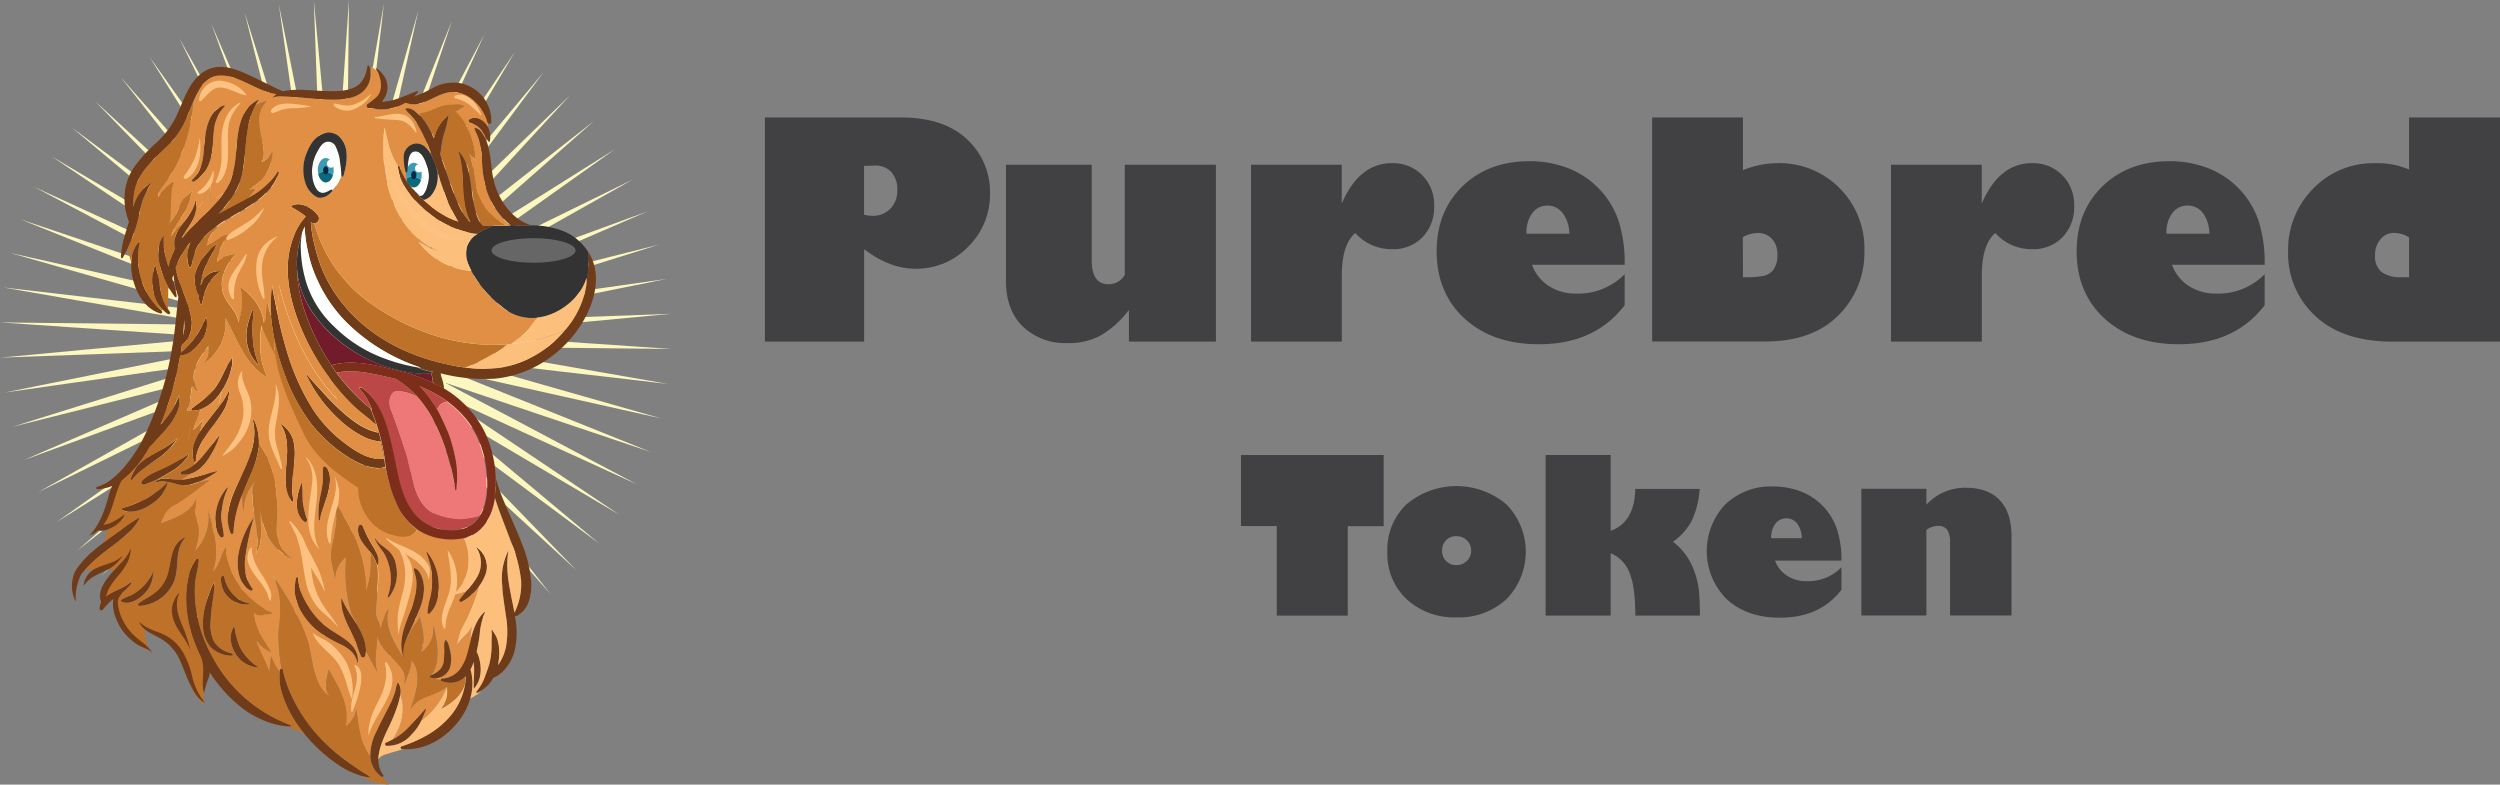 <svg id="Layer_1" data-name="Layer 1" xmlns="http://www.w3.org/2000/svg" viewBox="0 0 556.79 174.74"><rect x="0" y="0" width="556.79" height="174.74" fill="#808080" stroke="none"/><defs><style>.cls-1{fill:#fbf7bf;}.cls-2{fill:#703b18;}.cls-3{fill:#333;}.cls-4{fill:#bb4746;}.cls-5{fill:#ee7878;}.cls-6{fill:#fdc07c;}.cls-7{fill:#fff;}.cls-8{fill:#721b2a;}.cls-9{fill:#e08f44;}.cls-10{fill:#0c687d;}.cls-11{fill:#3b9bb7;}.cls-12{fill:#002b42;}.cls-13{fill:#be7129;}.cls-14{fill:#7d2e1a;}.cls-15{fill:#666;}.cls-16{fill:#fdc281;}.cls-17{fill:#414042;}</style></defs><polygon class="cls-1" points="116.33 136.99 88.32 97.56 109.59 141 85.86 98.85 102.48 144.27 83.29 99.88 95.06 146.79 80.61 100.63 87.42 148.52 77.88 101.1 79.65 149.44 75.11 101.28 71.81 149.54 72.34 101.17 64.02 148.82 69.59 100.78 56.33 147.29 66.9 100.09 48.85 144.96 64.3 99.13 41.66 141.87 61.8 97.9 34.83 138.04 59.46 96.42 28.43 133.52 57.28 94.7 22.54 128.35 55.29 92.77 17.23 122.6 53.52 90.63 12.54 116.33 51.98 88.32 8.54 109.59 50.68 85.86 5.26 102.48 49.66 83.29 2.75 95.06 48.9 80.61 1.02 87.42 48.43 77.88 0.1 79.65 48.25 75.11 0 71.81 48.36 72.34 0.72 64.02 48.76 69.59 2.25 56.33 49.44 66.9 4.57 48.85 50.41 64.3 7.67 41.66 51.63 61.81 11.49 34.83 53.12 59.46 16.02 28.43 54.83 57.28 21.18 22.54 56.77 55.29 26.93 17.23 58.91 53.52 33.21 12.54 61.22 51.98 39.94 8.54 63.67 50.68 47.06 5.26 66.25 49.66 54.47 2.75 68.92 48.9 62.11 1.02 71.66 48.43 69.89 0.1 74.43 48.25 77.72 0 77.2 48.36 85.52 0.72 79.95 48.76 93.2 2.25 82.64 49.44 100.68 4.57 85.24 50.41 107.88 7.67 87.73 51.63 114.71 11.49 90.08 53.12 121.11 16.02 92.26 54.83 126.99 21.18 94.25 56.77 132.31 26.93 96.02 58.91 136.99 33.21 97.56 61.22 141 39.94 98.85 63.67 144.27 47.06 99.88 66.25 146.79 54.47 100.64 68.92 148.52 62.11 101.1 71.66 149.44 69.89 101.28 74.43 149.54 77.72 101.17 77.2 148.82 85.52 100.78 79.95 147.29 93.2 100.09 82.64 144.97 100.68 99.13 85.24 141.87 107.88 97.9 87.73 138.04 114.71 96.42 90.08 133.52 121.11 94.7 92.26 128.35 126.99 92.77 94.25 122.6 132.31 90.63 96.02 116.33 136.99"/><path class="cls-2" d="M57.42,65.08s.06,0,0,.08a8.26,8.26,0,0,0-2.86,3.23,10.59,10.59,0,0,0-.78,2,15.86,15.86,0,0,1-.5,2.06.14.14,0,0,1-.23,0,4,4,0,0,1-.4-2l-.05,0A7.14,7.14,0,0,1,52.4,64a14.8,14.8,0,0,1,4.29-5.08s.07,0,.06,0c-.47.87-.88,1.75-1.36,2.61s-.91,1.68-1.29,2.55a14.15,14.15,0,0,0-.83,2.71,9.22,9.22,0,0,0-.2,1.44,7,7,0,0,1,.34-.82A4,4,0,0,1,57.42,65.08Z" transform="translate(-8.37 -4.66)"/><path class="cls-2" d="M88.86,25.32c-1.79,1.36-4.34,1.54-6.51,1.54-2.54,0-5.07-.33-7.6-.51-1.09-.07-2.19-.17-3.29-.19a5.55,5.55,0,0,0-2.54.3s-.06,0,0,0a8.39,8.39,0,0,1,1-.83c-3-.37-5.83-2.3-8.58-3.33a9.08,9.08,0,0,0-4.79-.74c-1.92.35-3.16,1.87-4.06,3.5-1.16,2.09-1.9,4.38-2.87,6.55a18.48,18.48,0,0,1-4.18,5.77c-3.12,3-6.68,6-7.26,10.62a20.19,20.19,0,0,0-.13,2.69,8.73,8.73,0,0,1,4-5.33s.05,0,0,0a35.33,35.33,0,0,0-1.86,3.75,32.56,32.56,0,0,0-1,4.14,35.92,35.92,0,0,1-3.47,8.81.22.22,0,0,1-.41-.11c.05-2.7,1-5.32,1.78-7.91a13.43,13.43,0,0,1-.93-6.33,12,12,0,0,1,2.28-6.1,33.32,33.32,0,0,1,4.46-4.89,20.72,20.72,0,0,0,4.42-5.53c1.92-3.75,3-8.8,7.06-10.91,3.23-1.68,6.92-.11,9.92,1.32C66.66,22.71,69,23.93,71.35,25a14,14,0,0,1,2.33-.31c2.38-.14,4.81.19,7.19.25,2,.05,4.4.11,6.31-.76s2.71-2.67,3-4.71c0-.25.41-.22.47,0A5.33,5.33,0,0,1,88.86,25.32Z" transform="translate(-8.37 -4.66)"/><path class="cls-2" d="M44.35,73.84c.28.22.13.73-.27.62-3.12-.89-5.09-4-5.94-7a13.24,13.24,0,0,1-.49-5,6.57,6.57,0,0,1,1.68-3.91.11.11,0,0,1,.18.1,17.44,17.44,0,0,0-.42,3.81,15,15,0,0,0,.72,4.35A14,14,0,0,0,44.35,73.84Z" transform="translate(-8.37 -4.66)"/><path class="cls-2" d="M42.89,63.7a0,0,0,0,1,.09,0c.21.82.44,1.63.65,2.45s.25,1.91.45,2.84a18.21,18.21,0,0,0,.67,2.51,14.6,14.6,0,0,0,1.48,2.64.34.34,0,0,1-.46.46,7.55,7.55,0,0,1-3.22-4.91,12.84,12.84,0,0,1-.28-3.09A14.27,14.27,0,0,1,42.89,63.7Z" transform="translate(-8.37 -4.66)"/><path class="cls-2" d="M35.83,108.93c-1.59,1.74-3.51,3.54-5.86,4.16a.27.27,0,0,0,.07.52,10.22,10.22,0,0,0,5.79-2.13,21,21,0,0,0,4.88-5.58c.34-.54.66-1.09,1-1.65a14.55,14.55,0,0,0,1.64-1.75c.9-1,1.81-1.88,2.62-2.91a11.85,11.85,0,0,0,1.89-3.2,5.7,5.7,0,0,0,.41-3.54h0a16.2,16.2,0,0,0-.81,1.8,12.66,12.66,0,0,1-.81,1.49A24.15,24.15,0,0,1,44.34,99l-.21.22a70.43,70.43,0,0,0,3.8-12.35c.22-1,.42-2,.6-3.07,1.88,0,3.5-1.61,4.53-3a6.32,6.32,0,0,0,1.3-5.28c0-.09-.18-.12-.22,0A23.38,23.38,0,0,1,51.72,80a34.73,34.73,0,0,1-3.09,3.21c.09-.55.17-1.11.25-1.67,5.22-4.47-.51-11.63-1.38-17.28a18.27,18.27,0,0,1,3.29-5.68,8.15,8.15,0,0,0-.51,1.61A6.78,6.78,0,0,0,50.44,64c.12.27.49.16.57-.07a33.7,33.7,0,0,1,1-3.76,10.88,10.88,0,0,1,1.85-2.75,24,24,0,0,1,5.89-4.41c4.15-2.46,9.24-5,10.72-10a.17.17,0,0,0-.31-.13c-2.72,4.5-8.17,6.49-12.51,9l-.64.38a27,27,0,0,0,2.74-3.29,15.38,15.38,0,0,0,2.45-5.21A40.15,40.15,0,0,0,63,38a48.5,48.5,0,0,1,.76-5.74,14.63,14.63,0,0,1,.85-2.73A9.68,9.68,0,0,1,66,27c.07-.07,0-.2-.1-.14A9.24,9.24,0,0,0,64,28.2c-2.67,2.74-2.74,7.15-3.1,10.72a24.45,24.45,0,0,1-1.08,5.69,16,16,0,0,1-3,4.83c-2.4,2.8-5.61,5.37-8,8.35A17.21,17.21,0,0,1,50.48,55a7.73,7.73,0,0,0,1.6-5.46c0-.13-.23-.2-.26,0-.64,3.91-5.62,6.32-4.44,10.49a11.74,11.74,0,0,0-1.46,4.11c0-.06,0-.11-.05-.16a24.67,24.67,0,0,1-.92-3.6,10.39,10.39,0,0,1-.11-1.77A6.19,6.19,0,0,1,44.9,57s0,0,0,0A11.05,11.05,0,0,0,44,58.51a8.14,8.14,0,0,0-.32,1.76A11.56,11.56,0,0,0,44,63.88a18.86,18.86,0,0,0,3.29,6.84c.12.16.46.14.44-.12a18.18,18.18,0,0,0-1-3.86c0-.13.07-.26.1-.39S47,66,47,65.8a22.29,22.29,0,0,0,1.1,5c-.48,3.72-.7,7.47-1.37,11.17a72.74,72.74,0,0,1-6.05,19.5A32.34,32.34,0,0,1,35.83,108.93Zm13.3-29.55c.08-.71.14-1.42.19-2.13,0-.45,0-.91.07-1.36A8.57,8.57,0,0,1,49.13,79.38Z" transform="translate(-8.37 -4.66)"/><path class="cls-2" d="M45.48,112.22a.13.13,0,0,1,.22.13A11.63,11.63,0,0,1,44.29,115a10.1,10.1,0,0,1-2.62,2.21c-1.74,1.08-4,1.84-6,1.09a.23.23,0,0,1,0-.44,45.45,45.45,0,0,0,5.2-2.08,16.15,16.15,0,0,0,2.29-1.55A12.71,12.71,0,0,0,45.48,112.22Z" transform="translate(-8.37 -4.66)"/><path class="cls-2" d="M31.39,125.55c1.28-1,2.6-1.93,3.93-2.85a31,31,0,0,1,4-2.72c.06,0,.16,0,.13.1a10.22,10.22,0,0,1-2.61,3.31,37.55,37.55,0,0,1-3.72,3.06c-1.31,1-2.59,2-3.81,3.1a42.68,42.68,0,0,0-3.45,3.67c-.5.58-1.3-.15-1-.77C26.31,129.59,28.9,127.45,31.39,125.55Z" transform="translate(-8.37 -4.66)"/><path class="cls-2" d="M118.8,111.22a46.25,46.25,0,0,0,1.76,5c1.27,3.09,2.72,6.1,3.93,9.22a28.64,28.64,0,0,1,2.2,9.14,11.4,11.4,0,0,1-.55,4,5.78,5.78,0,0,1-2.58,3.22.43.43,0,0,1-.5,0c0,.27.09.54.12.8a17.87,17.87,0,0,1-.25,7.21c-.62,2.26-2.39,4.93-4.68,5.79a7.57,7.57,0,0,1-3.49,3.27c-.17.08-.44-.09-.29-.29a11,11,0,0,0,1.77-2.94c.39-1.14.86-2.22,1.16-3.39a16.91,16.91,0,0,0,.45-3.61c0-.56,0-1.12,0-1.68a10.51,10.51,0,0,0,0-2c0-.1.12-.18.17-.08.29.55.67,1,.91,1.57a7.94,7.94,0,0,1,.53,2,12.46,12.46,0,0,1-.17,4.13.29.29,0,0,1,0,.09,7,7,0,0,0,.49-.72,11.4,11.4,0,0,0,1.27-3.28,19.92,19.92,0,0,0,0-6.93c-.35-2.46-.77-4.9-.88-7.38a13.68,13.68,0,0,1,1.32-6.93c0-.06.12,0,.11,0-.83,4.52.56,9.11,1.34,13.58a14.11,14.11,0,0,0,1.49-7.22,32.17,32.17,0,0,0-2.3-8.65c-1.09-3-2.3-5.9-3.29-8.91-.08-.26-.16-.52-.25-.79l0,.18c.07-1.72.18-3.44.2-5.15C118.77,110.76,118.79,111,118.8,111.22Z" transform="translate(-8.37 -4.66)"/><path class="cls-2" d="M116.71,47a26.92,26.92,0,0,1-1-7.1,23.3,23.3,0,0,0-.6-3.8,10.29,10.29,0,0,0-.54-1.53,6.47,6.47,0,0,1-.52-1.25.12.12,0,0,1,.12-.16c.86,0,1.54,1,1.93,1.62a10.82,10.82,0,0,1,1.18,3.28c.51,2.28.51,4.64,1.08,6.9a16,16,0,0,0,3.47,6.68,11.55,11.55,0,0,0,2.8,2.32,11,11,0,0,0,2,.85h.29a17.38,17.38,0,0,1-5-.16c-.34-.28-.66-.56-.94-.83A17.42,17.42,0,0,1,116.71,47Z" transform="translate(-8.37 -4.66)"/><path class="cls-2" d="M68.84,68.3c0-.08.12-.08.13,0,.12,1.2.45,2.39.67,3.58s.5,2.45.75,3.68c.48,2.42,1.13,4.8,1.83,7.17a51,51,0,0,0,6,13.34,29.92,29.92,0,0,0,7.22,7.5c2.4,1.8,5.32,3.64,8.42,3.25-.18-.95-.36-1.89-.55-2.83l-.21-1A10.11,10.11,0,0,1,89,101.74,22.26,22.26,0,0,1,83.82,98a31.94,31.94,0,0,1-7.23-9.83c0-.1.08-.23.16-.13,1,1.34,2.23,2.58,3.37,3.84a55.22,55.22,0,0,0,4.37,4.42c2.4,2.14,5,4.11,8.16,4.73-.15-.64-.31-1.28-.49-1.91a1,1,0,0,1-.61-.27c-1.24-1.16-2.65-2.13-3.91-3.27a43.85,43.85,0,0,1-3.81-4A54.09,54.09,0,0,1,77,81.17c-3.51-7-6.23-16-3.31-23.59a12.66,12.66,0,0,1,2.76-4.67,5.18,5.18,0,0,0-.67-.57c-.77-.57-1.6-1-2.38-1.55a.17.17,0,0,1,0-.3c1.89-1.12,4.84.67,5.87,2.29a1.09,1.09,0,0,1-1.67,1.35,26.51,26.51,0,0,0,.86,5.25,34.37,34.37,0,0,0,1.94,5.94A32.59,32.59,0,0,0,87.12,75c5.61,5.65,13.11,9.16,20.84,10.79a33.79,33.79,0,0,0,12.1.71,23.46,23.46,0,0,0,11.62-5.68c3.55-3.14,7.24-8.68,7.29-13.85a18.13,18.13,0,0,0,.43-6.23,11,11,0,0,1,1.24,2.79c1.06,3.69.12,7.64-1.49,11a26.27,26.27,0,0,1-8.38,9.83A24.81,24.81,0,0,1,118.53,89a39.06,39.06,0,0,1-12-1.19c0,.28.09.55.16.81a12.71,12.71,0,0,1,.59,2.47,17.09,17.09,0,0,1-3.09-1.46l.68.31c0-.28-.09-.54-.14-.78-.08-.45-.19-.93-.26-1.42h0l.35-.34a8.69,8.69,0,0,1-3.36-.93l.74.11a42.2,42.2,0,0,1-16.53-10,32.2,32.2,0,0,1-6.7-9.78A27.68,27.68,0,0,1,77,60.88a30.85,30.85,0,0,1-.78-5.73c-.18.42-.36.85-.53,1.29,0,.14,0,.28-.08.42a19.3,19.3,0,0,0-.85,9.67c-.1-.49-.19-1-.26-1.48a34.7,34.7,0,0,0,2.26,10.41A49.64,49.64,0,0,0,82.17,86h0a20,20,0,0,0,1.59,2.29,43.31,43.31,0,0,0,6.36,6.74l.75.63a44.4,44.4,0,0,1,3.3,13c-2.79.81-6.06-.82-8.35-2.26a33.09,33.09,0,0,1-8-7.18,41.37,41.37,0,0,1-6.38-12.07,46.12,46.12,0,0,1-2.86-14.35C68.62,71.34,68.8,69.84,68.84,68.3Z" transform="translate(-8.37 -4.66)"/><path class="cls-3" d="M119.74,55c.8,0,1.61,0,2.42-.07l-.3-.24a17.38,17.38,0,0,0,5,.16,19.21,19.21,0,0,1,7,1.3,11.7,11.7,0,0,1,5.5,4.61A18.13,18.13,0,0,1,139,67c0-.16,0-.32,0-.49-1.16,4.14-5.33,7.64-9.54,8.64a10.34,10.34,0,0,1-9.54-2.4,23.45,23.45,0,0,1-7.1-8.86,6.6,6.6,0,0,1-.49-4.19,5.1,5.1,0,0,1,2.43-2.91l-.23,0A29.66,29.66,0,0,1,118,55Z" transform="translate(-8.37 -4.66)"/><path class="cls-2" d="M97.37,41.75a14.94,14.94,0,0,0,3.32,5.36l.24.27a4.65,4.65,0,0,0,1.92,1.8l-.13,0a26.75,26.75,0,0,0,3,2.44,17.9,17.9,0,0,0,4.76,2.4,28.33,28.33,0,0,1-3.1-6.42c-.49-1.32-.94-2.66-1.38-4a19.54,19.54,0,0,0-1.92-5.12c.14.21.27.42.4.64A37.6,37.6,0,0,0,101,31.8a12.54,12.54,0,0,0-1.22-1.58A6.58,6.58,0,0,1,98.65,29a.12.12,0,0,1,.07-.17c.86-.31,2,.46,2.58,1a11.26,11.26,0,0,1,2.22,2.73A24.76,24.76,0,0,1,105,35.46c.08-.32.17-.63.26-.92a8.67,8.67,0,0,1,3-4.22h0a25.39,25.39,0,0,1-1.1,4.43,24.15,24.15,0,0,0-.51,2.56,16,16,0,0,1-.26,1.73l.48,1.38c1,2.82,1.86,5.66,3,8.41.74,1.8,1.72,4,3.23,5.29a13.94,13.94,0,0,1-1.4-4.9c-.49-3.51-.07-7.2-1.25-10.57a.11.11,0,0,1,.19-.11c2.2,2.31,2.41,6.14,2.87,9.11a27.28,27.28,0,0,0,1.07,5.06,6.67,6.67,0,0,0,1,1.9A3.8,3.8,0,0,0,116,55c.66,0,1.32,0,2,0a29.66,29.66,0,0,0-3.48,1.73l-.89-.12a21.93,21.93,0,0,1-10.87-5.46c-2.76-2.4-5.4-5.6-5.77-9.37C96.93,41.57,97.3,41.54,97.37,41.75Z" transform="translate(-8.37 -4.66)"/><path class="cls-2" d="M97.79,170.82c4-1.31,7.95-3.34,10.73-6.54a14.72,14.72,0,0,0,3-5.38,13.67,13.67,0,0,0,.58-3.1c0-.18,0-.36,0-.54a5.68,5.68,0,0,1-.68.61,4.85,4.85,0,0,1-4.77.46.25.25,0,0,1,.06-.49,5.52,5.52,0,0,0,3.91-1.92,10.53,10.53,0,0,0,1.86-4.13c.84-3,1.39-6.52,3.7-8.79a.1.1,0,0,1,.16.13,15.36,15.36,0,0,0-1.12,4.8,38.42,38.42,0,0,1-.69,3.83c1.22,2.48,1.35,6.1-.52,8.15a.07.07,0,0,1-.12,0c-.08-1.5.14-3,.07-4.51,0-.43,0-.87-.08-1.31a12.74,12.74,0,0,1-.72,1.7,7,7,0,0,1,.34,1.57,11.88,11.88,0,0,1-.09,3.62,14.86,14.86,0,0,1-3.06,6.49c-2.94,3.76-7.61,6.47-12.47,6A.3.3,0,0,1,97.79,170.82Z" transform="translate(-8.37 -4.66)"/><path class="cls-2" d="M94.41,170a14.77,14.77,0,0,0,4.83-3.26c1.31-1.37,2.61-2.78,3.86-4.21.08-.09.2,0,.16.13-.44,1-.8,2-1.32,3a11.84,11.84,0,0,1-1.9,2.55,7,7,0,0,1-5.52,2.54A.39.39,0,0,1,94.41,170Z" transform="translate(-8.37 -4.66)"/><path class="cls-2" d="M87.91,152.22c-.32-1.95-1.7-3-3.37-3.9a31.18,31.18,0,0,1-4.94-2.79,14.93,14.93,0,0,1-4.55-5.4,10.6,10.6,0,0,1-1-3.34,11,11,0,0,1,.28-3.38c.06-.29.5-.21.5.07,0,2.35,1.25,4.71,2.49,6.63a16.91,16.91,0,0,0,4.58,4.73c2.64,1.82,6.63,3.51,6.17,7.36C88,152.28,87.93,152.31,87.91,152.22Z" transform="translate(-8.37 -4.66)"/><path class="cls-2" d="M88.79,150.86c-.48-1-.8-2.1-1.21-3.14s-.94-2.19-1.48-3.26a22.3,22.3,0,0,1-1.24-3,10.54,10.54,0,0,1-.49-3.39c0-.09.12-.09.15,0,.9,2.18,2.43,4.08,3.58,6.13s2.24,4.32,1.59,6.57A.5.5,0,0,1,88.79,150.86Z" transform="translate(-8.37 -4.66)"/><path class="cls-2" d="M107.55,147.22h.06c.64.43.83,1.72,1,2.42a8.12,8.12,0,0,1,.1,3.18,3.52,3.52,0,0,1-4.53,2.77c-.16-.05-.22-.31,0-.39,1.53-.73,2.79-1.48,3-3.29a20.59,20.59,0,0,0,.12-2.48C107.28,148.78,107.13,147.75,107.55,147.22Z" transform="translate(-8.37 -4.66)"/><path class="cls-2" d="M92.23,167.54c.86-1.94,1.88-3.81,2.85-5.69a20.8,20.8,0,0,0,1.14-2.67c.28-.78.35-1.68.69-2.43a.09.09,0,0,1,.14,0c1,1.18.37,3.37,0,4.65A39.12,39.12,0,0,1,94.73,167c-1.44,3.09-3.31,7.16-1,10.29.15.21-.15.51-.36.36a5.88,5.88,0,0,1-2.5-4.41A11.39,11.39,0,0,1,92.23,167.54Z" transform="translate(-8.37 -4.66)"/><path class="cls-2" d="M70.83,157.91a13,13,0,0,1-.17-3.94c0-.39.63-.52.72-.1a27.43,27.43,0,0,0,2.56,7,35.34,35.34,0,0,0,4.71,7,40.49,40.49,0,0,0,6.21,5.78c1.06.81,2.17,1.54,3.26,2.3.93.66,2,1.18,2.88,1.88a0,0,0,0,1,0,0,10.23,10.23,0,0,1-3.34-.78A18.06,18.06,0,0,1,84,175.18a33.28,33.28,0,0,1-6.78-5.86,29.1,29.1,0,0,1-5-7.42A22.41,22.41,0,0,1,70.83,157.91Z" transform="translate(-8.37 -4.66)"/><path class="cls-2" d="M52.06,129.17a.34.34,0,0,1,.58.25c-.13,1.73-.66,3.42-.82,5.16A27.68,27.68,0,0,0,52,140a31,31,0,0,0,3.54,10.7,32.41,32.41,0,0,0,16.13,14.88c.46.18.89.4,1.36.54.19.06.17.37,0,.36a17.14,17.14,0,0,1-5-1A23.38,23.38,0,0,1,63.18,163a31.25,31.25,0,0,1-7.9-8.31c-4.16-6.24-6.56-14.1-4.92-21.57A9.19,9.19,0,0,1,52.06,129.17Z" transform="translate(-8.37 -4.66)"/><path class="cls-2" d="M116.86,31.86c-.92-3.27-3.83-6.54-7.38-6.72-3.82-.2-6.94,3.94-10.78,2.39a12.57,12.57,0,0,1-2.29,1,10.84,10.84,0,0,1-3.15.48,4.84,4.84,0,0,1-2-.34,2.86,2.86,0,0,1-.83.06.5.5,0,0,1-.35-.85c1.26-1.08,2.66-1.58,3-3.38A5.6,5.6,0,0,0,93,22.2,9.7,9.7,0,0,0,92,19.73s0,0,0,0a6.23,6.23,0,0,1,2,2,4.67,4.67,0,0,1,.64,2.92,5,5,0,0,1-1.25,2.68A12.36,12.36,0,0,0,96,26.92c1.86-.5,3.58-1.37,5.4-2a.09.09,0,0,1,.1.13,5.81,5.81,0,0,1-.89,1.09,24.33,24.33,0,0,0,4.24-1.94,9.34,9.34,0,0,1,6.09-1,8.63,8.63,0,0,1,4.94,3,8.41,8.41,0,0,1,1.9,5.57A.46.46,0,0,1,116.86,31.86Z" transform="translate(-8.37 -4.66)"/><path class="cls-2" d="M116.58,32.25a4.67,4.67,0,0,1,.85,3.94.13.13,0,0,1-.24,0c-.61-.83-1.09-1.76-1.68-2.61A4.73,4.73,0,0,0,113,32a.42.42,0,0,1-.1-.76C114.15,30.38,115.73,31.16,116.58,32.25Z" transform="translate(-8.37 -4.66)"/><path class="cls-2" d="M55.77,37.08c-.25,3.24-1.25,6.26-4.22,8a.27.27,0,0,1-.32-.42c2.63-2.39,2.4-5.77,2.76-9,.32-3,1.15-6.38,4.28-7.52.14-.05.21.14.13.23a9.41,9.41,0,0,0-2.22,4.22A36.44,36.44,0,0,0,55.77,37.08Z" transform="translate(-8.37 -4.66)"/><path class="cls-2" d="M43.07,136.5a8.25,8.25,0,0,0,2.67-4.18c.83-2.88.57-6.4,3.69-7.92a.09.09,0,0,1,.11.14c-2.4,2.59-1.18,6.55-2.44,9.62a8.89,8.89,0,0,1-7.69,5.46c-.25,0-.44-.36-.22-.53C40.41,138.12,41.87,137.52,43.07,136.5Z" transform="translate(-8.37 -4.66)"/><path class="cls-2" d="M35.4,138.22a16.23,16.23,0,0,1,2.15-1,7.82,7.82,0,0,0,2-1.36,10.8,10.8,0,0,0,3-4.14s.06,0,0,0a12.5,12.5,0,0,1-.46,2.63,7.21,7.21,0,0,1-1.56,2.51c-1.18,1.24-3.44,2.69-5.19,1.79A.24.24,0,0,1,35.4,138.22Z" transform="translate(-8.37 -4.66)"/><path class="cls-2" d="M37.34,134.41c.14-.13.4.05.28.22a12.81,12.81,0,0,1-3,2.72,19.92,19.92,0,0,0-1.75,1.31,22,22,0,0,0-1.65,1.82.4.4,0,0,1-.68-.29C30.74,136.64,35.21,136.38,37.34,134.41Z" transform="translate(-8.37 -4.66)"/><path class="cls-2" d="M66,104.31a22.6,22.6,0,0,1-1.88,6.31c-1.75,4.11-3.57,8.07-3.68,12.62,0,.32-.51.52-.65.17-1.76-4.13.31-8.46,2.08-12.21,1.88-4,3.94-8.33,2.84-12.83,0-.17.21-.29.29-.12A11.79,11.79,0,0,1,66,104.31Z" transform="translate(-8.37 -4.66)"/><path class="cls-2" d="M58.94,113.27c.08-.09.21,0,.16.13a14.13,14.13,0,0,0-1.34,5.18,12.84,12.84,0,0,0,.07,2.84c.12.84.33,1.67.38,2.52a.44.44,0,0,1-.74.31c-1.26-1.46-1.26-3.76-1-5.57A10.44,10.44,0,0,1,58.94,113.27Z" transform="translate(-8.37 -4.66)"/><path class="cls-2" d="M64.59,135.79c.19.28-.17.59-.44.44-2.64-1.45-3.06-5-2.76-7.68A20.58,20.58,0,0,1,64.81,120s.08,0,.06,0a64.14,64.14,0,0,0-1.77,8,13,13,0,0,0-.08,4.08A8.59,8.59,0,0,0,64.59,135.79Z" transform="translate(-8.37 -4.66)"/><path class="cls-2" d="M64,139.21a5.56,5.56,0,0,1-6.4-5.91c0-.38.66-.54.73-.09.44,2.68,2.84,5.51,5.65,5.84C64,139.06,64.08,139.2,64,139.21Z" transform="translate(-8.37 -4.66)"/><path class="cls-2" d="M60,150.18a.27.27,0,0,1-.07.53,6.7,6.7,0,0,1-4.69-1.93,7.05,7.05,0,0,1-1.67-4.42,15.06,15.06,0,0,1,.69-5.29A26.27,26.27,0,0,1,56,134.34c0-.05.08,0,.09,0a22.7,22.7,0,0,1-.38,4.35,45,45,0,0,0-.46,4.77,8.19,8.19,0,0,0,.79,4.09A6.06,6.06,0,0,0,60,150.18Z" transform="translate(-8.37 -4.66)"/><path class="cls-2" d="M65.72,153.33a6.49,6.49,0,0,1-4.95-3.17,6.78,6.78,0,0,1-1-2.84,5,5,0,0,1,.58-2.95c.06-.13.24-.05.25.06a15.1,15.1,0,0,0,.53,2.47,10.74,10.74,0,0,0,1,2.5,11.75,11.75,0,0,0,3.69,3.8S65.8,153.34,65.72,153.33Z" transform="translate(-8.37 -4.66)"/><path class="cls-2" d="M98.17,151c-1.14-3.19.1-6.48,1.28-9.48a21.62,21.62,0,0,0,1.53-5.13,11.92,11.92,0,0,0,.07-2.53c-.08-.85-.49-1.63-.51-2.48a.16.16,0,0,1,.24-.14c1.42.69,1.91,2.87,2,4.3a12.43,12.43,0,0,1-1.14,5.15c-.65,1.7-1.44,3.35-2.2,5A10.08,10.08,0,0,0,98.28,151,.06.06,0,0,1,98.17,151Z" transform="translate(-8.37 -4.66)"/><path class="cls-2" d="M103.3,127.49a0,0,0,0,1,.08,0,11.66,11.66,0,0,1,2.64,6.62c.27,2.38-.13,5.51-2,7.2a.26.26,0,0,1-.44-.18,13.51,13.51,0,0,1,.57-3.27,14.31,14.31,0,0,0,.44-3.45,15.84,15.84,0,0,0-.32-3.5C104.07,129.7,103.58,128.63,103.3,127.49Z" transform="translate(-8.37 -4.66)"/><path class="cls-2" d="M93.73,127.61a17.79,17.79,0,0,1-1.94-2.94c0-.09.1-.13.15-.06a7.4,7.4,0,0,0,1.5,1.56,18.76,18.76,0,0,1,1.71,1.38,5.81,5.81,0,0,1,1.47,3.27A8.51,8.51,0,0,1,95,137.67c-.11.12-.35,0-.29-.17a11.27,11.27,0,0,0,.33-6.75A10.92,10.92,0,0,0,93.73,127.61Z" transform="translate(-8.37 -4.66)"/><path class="cls-2" d="M92.35,130.49a11.09,11.09,0,0,0-.95-2.11,22.38,22.38,0,0,0-1.62-2c-1-1.22-2-2.84-1.56-4.49a.49.49,0,0,1,.93,0,33.39,33.39,0,0,0,2.33,4.53c.67,1.12,1.59,2.77,1,4.1A0,0,0,0,1,92.35,130.49Z" transform="translate(-8.37 -4.66)"/><path class="cls-2" d="M114.52,126.55a5.18,5.18,0,0,1,1.78,6.52,12,12,0,0,1-5.17,5.67c-.38.23-.7-.27-.45-.57.68-.8,1.28-1.63,2-2.39a13,13,0,0,0,1.94-2.6,6.11,6.11,0,0,0-.19-6.56C114.39,126.56,114.47,126.52,114.52,126.55Z" transform="translate(-8.37 -4.66)"/><path class="cls-2" d="M59,86c.28-.58.7-1.06,1-1.63a.07.07,0,0,1,.13,0c-.08.58,0,1.16-.11,1.74s-.34,1.42-.55,2.11a15.45,15.45,0,0,1-1.81,3.61C56.27,94,54,96.16,51.24,96.13c-.21,0-.38-.31-.19-.46C53,94.12,55,92.89,56.43,90.84a19.76,19.76,0,0,0,1.75-3.15C58.46,87.11,58.77,86.55,59,86Z" transform="translate(-8.37 -4.66)"/><path class="cls-2" d="M59.29,91.77c0-.08.17-.07.16,0a11.9,11.9,0,0,1-1,3.83,24.19,24.19,0,0,1-2.65,3.88c-1.68,2.27-3.72,4.89-3.82,7.84a.22.22,0,0,1-.43.06c-.92-2.88.47-5.5,2.17-7.77.94-1.26,1.93-2.49,2.87-3.75A17.34,17.34,0,0,0,59.29,91.77Z" transform="translate(-8.37 -4.66)"/><path class="cls-2" d="M48.86,110.31c-.35,0-.29-.55,0-.64a10.07,10.07,0,0,0,4.6-3.37c1.29-1.51,2.49-3.11,3.73-4.67.05-.06.16,0,.13.08a23.42,23.42,0,0,1-3,5.79C53,109.2,51.11,110.65,48.86,110.31Z" transform="translate(-8.37 -4.66)"/><path class="cls-2" d="M43.15,112.05a.13.13,0,0,1-.1-.23,4.11,4.11,0,0,1,2.83-.54,12.43,12.43,0,0,0,3.8.13c2.39-.45,4.66-1.27,7-1.84a.07.07,0,0,1,0,.12,16.58,16.58,0,0,1-6.4,3,7,7,0,0,1-3.05-.34A8.86,8.86,0,0,0,43.15,112.05Z" transform="translate(-8.37 -4.66)"/><path class="cls-2" d="M40.41,112.55a.46.46,0,0,1-.44-.76c1.28-1.46,3.42-2.17,5.12-3a46.88,46.88,0,0,0,5.22-2.94.09.09,0,0,1,.12.12,11.43,11.43,0,0,1-4.35,3.93A22.53,22.53,0,0,1,40.41,112.55Z" transform="translate(-8.37 -4.66)"/><path class="cls-2" d="M40.51,108.92a11.31,11.31,0,0,0-2.73,2.57c-.09.15-.36.05-.3-.13a9.25,9.25,0,0,1,1.39-2.88,10.55,10.55,0,0,1,2.77-2.19c2.1-1.36,4.5-2.21,6.24-4.08a0,0,0,0,1,0,0,14,14,0,0,1-4.55,4.69C42.4,107.59,41.4,108.17,40.51,108.92Z" transform="translate(-8.37 -4.66)"/><path class="cls-2" d="M71.09,99.15a6.89,6.89,0,0,1,2.55,3.37,12.45,12.45,0,0,1,.33,4.26c-.09,1.49-.31,3-.48,4.46a16.59,16.59,0,0,0,.24,4.87.24.24,0,0,1-.44.18c-1.66-2.32-1.4-5.53-1.15-8.21.27-2.91.47-6.24-1.2-8.82C70.88,99.16,71,99.08,71.09,99.15Z" transform="translate(-8.37 -4.66)"/><path class="cls-2" d="M76,120.73c-2.33-2-1.53-6-.51-8.48,0-.12.24-.12.24,0,0,1.35,0,2.72.06,4.06a15.39,15.39,0,0,0,1,4A.45.45,0,0,1,76,120.73Z" transform="translate(-8.37 -4.66)"/><path class="cls-2" d="M80.33,108.93a.41.41,0,0,1,.76-.21c1.18,1.59.78,3.79.37,5.58-.47,2.06-1.54,4-1.82,6.11a.14.14,0,0,1-.28,0,19.17,19.17,0,0,1,.44-5.65,26.87,26.87,0,0,0,.48-2.94C80.34,110.85,80.27,109.89,80.33,108.93Z" transform="translate(-8.37 -4.66)"/><path class="cls-2" d="M66,85.75a.08.08,0,0,1-.13.1,8.75,8.75,0,0,1-1.76-2.41,9.42,9.42,0,0,1-.81-3.08c-.26-2.31.48-4.32,1.19-6.46a.21.21,0,0,1,.41.11,27.83,27.83,0,0,0-.22,5.77A16.35,16.35,0,0,0,66,85.75Z" transform="translate(-8.37 -4.66)"/><path class="cls-4" d="M105.74,95.9A23.14,23.14,0,0,0,102.05,91l-.43-.42A28.11,28.11,0,0,1,108,94.09a2.79,2.79,0,0,0-.58.18A2.52,2.52,0,0,0,105.74,95.9Z" transform="translate(-8.37 -4.66)"/><path class="cls-5" d="M105.82,119.35c-3.18-1.06-4.77-4.24-5.47-7.6A119.68,119.68,0,0,0,95.4,95.86c-.71-1.77-.18-4.42,1.94-4.07a10.66,10.66,0,0,1,4,1.26,27.18,27.18,0,0,1,4.08,6.24,50.63,50.63,0,0,1,4.33,14.43c0,.1.17.1.19,0,.76-5.33-.78-11-3.14-15.77-.34-.7-.71-1.38-1.1-2a2.52,2.52,0,0,1,1.67-1.63,2.79,2.79,0,0,1,.58-.18,20.85,20.85,0,0,1,6.67,8,24.21,24.21,0,0,1,2.07,8.82c.15,2.82,0,6-1.49,8.48a1.59,1.59,0,0,1-.13.22A14,14,0,0,1,105.82,119.35Z" transform="translate(-8.37 -4.66)"/><path class="cls-4" d="M92.7,88.19c1.26.28,2.53.55,3.79.86a13.11,13.11,0,0,1,1.73,1.12A26.5,26.5,0,0,1,101,92.65l.35.4a10.66,10.66,0,0,0-4-1.26c-2.12-.35-2.65,2.3-1.94,4.07a119.68,119.68,0,0,1,4.95,15.89c.7,3.36,2.29,6.54,5.47,7.6a14,14,0,0,0,9.29.24c-1.54,2.45-4.1,3.29-7,3.09a10.42,10.42,0,0,1-7-3c-3.69-3.9-4.32-9.88-5.4-14.88S93.4,94,88.81,90.87c-.24-.16-.48.19-.3.39a14.17,14.17,0,0,1,2.68,4.66l-1-.86a43.31,43.31,0,0,1-6.84-7.38C86.4,87,89.69,87.53,92.7,88.19Z" transform="translate(-8.37 -4.66)"/><path class="cls-6" d="M104.63,47.83a6.6,6.6,0,0,0,1.19-4.66c.49,1.5,1,3,1.53,4.45a28.33,28.33,0,0,0,3.1,6.42,17.9,17.9,0,0,1-4.76-2.4,26.75,26.75,0,0,1-3-2.44l.13,0a22.48,22.48,0,0,1,2.44,1.46,22.48,22.48,0,0,0-2.44-1.46A3.35,3.35,0,0,0,104.63,47.83Z" transform="translate(-8.37 -4.66)"/><path class="cls-7" d="M82.84,77.45a23,23,0,0,1-6.09-9.32,27.83,27.83,0,0,1-1.2-5.41,31.45,31.45,0,0,1-.21-3.21,14.38,14.38,0,0,1,.35-3.07c.17-.44.35-.87.53-1.29A30.85,30.85,0,0,0,77,60.88a27.68,27.68,0,0,0,1.91,5.88,32.2,32.2,0,0,0,6.7,9.78,42.2,42.2,0,0,0,16.53,10A39.61,39.61,0,0,1,92.7,84,30.87,30.87,0,0,1,82.84,77.45Z" transform="translate(-8.37 -4.66)"/><path class="cls-8" d="M82.17,86a49.64,49.64,0,0,1-5.41-10.58A34.7,34.7,0,0,1,74.5,65.05a21.69,21.69,0,0,0,2.69,8,30.4,30.4,0,0,0,8.45,8.87A31.67,31.67,0,0,0,95.7,86.67a29.23,29.23,0,0,0,5.7,1.14,12.65,12.65,0,0,0,2.61,0l.43-.1c.07.49.18,1,.26,1.42,0,.24.09.5.14.78A45.46,45.46,0,0,0,96,87C91.57,85.89,86.63,84.71,82.17,86Z" transform="translate(-8.37 -4.66)"/><path class="cls-9" d="M49.39,75.89a8.57,8.57,0,0,1-.26,3.49c.08-.71.14-1.42.19-2.13C49.35,76.8,49.37,76.34,49.39,75.89Z" transform="translate(-8.37 -4.66)"/><path class="cls-7" d="M99.11,42.92c.22-1.27-.12-4.6,1.89-4.54,1.41,0,2.22,2.34,2.57,3.43a6.42,6.42,0,0,1,0,4.24,4.55,4.55,0,0,1-.92,2,1,1,0,0,1-.83.24c-.29-.29-.57-.6-.85-.9a2.48,2.48,0,0,1-.23-.63,2.48,2.48,0,0,0,.23.63l-.24-.27A23.56,23.56,0,0,1,99,45a18.43,18.43,0,0,1-.19-2C98.92,43.08,99.09,43.05,99.11,42.92Z" transform="translate(-8.37 -4.66)"/><path class="cls-10" d="M101.05,44.1a2.37,2.37,0,0,1,1.08.68c-.27.95-.89,1.62-1.61,1.62s-1.46-.81-1.68-1.92A2.2,2.2,0,0,1,101.05,44.1Z" transform="translate(-8.37 -4.66)"/><path class="cls-11" d="M100.52,40.92c1,0,1.77,1.23,1.77,2.74a4,4,0,0,1-.16,1.12,2.37,2.37,0,0,0-1.08-.68,2.2,2.2,0,0,0-2.21.38,3.62,3.62,0,0,1-.08-.82C98.76,42.15,99.55,40.92,100.52,40.92Z" transform="translate(-8.37 -4.66)"/><path class="cls-12" d="M99.93,43.66c0,.51.27.91.59.91s.59-.4.59-.91-.26-.91-.59-.91S99.93,43.16,99.93,43.66Z" transform="translate(-8.37 -4.66)"/><path class="cls-7" d="M100.79,42.16a.88.88,0,1,0,.88-.88A.87.87,0,0,0,100.79,42.16Z" transform="translate(-8.37 -4.66)"/><path class="cls-13" d="M43.57,48.59c-.16.26-.32.53-.46.81.14-.28.3-.55.46-.81a1.86,1.86,0,0,0,.25.81,1.86,1.86,0,0,1-.25-.81A10.54,10.54,0,0,1,47.2,45c-1.08,2.39-.52,5.4-.91,8.13a1.61,1.61,0,0,1-.53,1.41c2.12-1.23,2.12-3.88,3.54-5.65.7-.53,1.23-1.23,1.94-1.76a25.27,25.27,0,0,1-1.77,4.76c-1.06,1.77-2.47,3.36-3,5.48a7,7,0,0,1,2.45-2.68c-1.18,1.62-2.14,3.27-1.54,5.36a11.74,11.74,0,0,0-1.46,4.11c0-.06,0-.11-.05-.16a24.67,24.67,0,0,1-.92-3.6,10.39,10.39,0,0,1-.11-1.77A6.19,6.19,0,0,1,44.9,57s0,0,0,0A11.05,11.05,0,0,0,44,58.51a8.14,8.14,0,0,0-.32,1.76A11.56,11.56,0,0,0,44,63.88a18,18,0,0,0,1.8,4.55c.11,1.71-.06,3.39,0,5.11a10,10,0,0,1-1.1-2A18.21,18.21,0,0,1,44.08,69c-.2-.93-.21-1.91-.45-2.84s-.44-1.63-.65-2.45a0,0,0,0,0-.09,0,14.27,14.27,0,0,0-.62,2.9,12.84,12.84,0,0,0,.28,3.09,8.3,8.3,0,0,0,2.11,4,3.71,3.71,0,0,1-.47,0,14.21,14.21,0,0,1-4.38-6.94,15,15,0,0,1-.72-4.35,17.44,17.44,0,0,1,.42-3.81.11.11,0,0,0-.18-.1,6.57,6.57,0,0,0-1.68,3.91c0,.26,0,.51,0,.77a13.72,13.72,0,0,1-.74-3.45,31.36,31.36,0,0,0,2.32-6.5,32.56,32.56,0,0,1,1-4.14,35.33,35.33,0,0,1,1.86-3.75s0-.05,0,0a8.73,8.73,0,0,0-4,5.33A20.19,20.19,0,0,1,38.18,48c.58-4.6,4.14-7.58,7.26-10.62a18.48,18.48,0,0,0,4.18-5.77c.63-1.4,1.16-2.85,1.77-4.27C50.82,34.58,48.7,41,44.17,46.75A2.87,2.87,0,0,0,43.57,48.59Z" transform="translate(-8.37 -4.66)"/><path class="cls-9" d="M55.13,45a13.6,13.6,0,0,1,0,4.59,16.67,16.67,0,0,0,3.36-2.32,21,21,0,0,1-1.64,2.18c-2.4,2.8-5.61,5.37-8,8.35A17.21,17.21,0,0,1,50.48,55,8.87,8.87,0,0,0,52,51.56C53.84,49.89,54.49,47.22,55.13,45Z" transform="translate(-8.37 -4.66)"/><path class="cls-13" d="M67.14,39a3.45,3.45,0,0,1-.53,1.77,4.85,4.85,0,0,0,2.47-2.48,9.31,9.31,0,0,1-5.3,8.48c.71.36,1.24-.35,1.77-.17-.62.74-1.27,1.48-1.95,2.17-2,1.14-4.06,2.13-5.94,3.22l-.64.38a27,27,0,0,0,2.74-3.29,15.38,15.38,0,0,0,2.45-5.21A40.15,40.15,0,0,0,63,38a48.5,48.5,0,0,1,.76-5.74,14.63,14.63,0,0,1,.85-2.73c.19-.45.4-1,.65-1.44A23.33,23.33,0,0,1,68,27C64.31,30.33,67.14,34.92,67.14,39Z" transform="translate(-8.37 -4.66)"/><path class="cls-9" d="M78.22,96.07a51,51,0,0,1-6-13.34c-.7-2.37-1.35-4.75-1.83-7.17l-.24-1.18c0-2.09.48-4.12.34-6.25,2.3,9.36,6.36,18.72,13.07,25.61a29.31,29.31,0,0,1-1.89-5c.69.94,1.41,1.87,2.16,2.76a43.85,43.85,0,0,0,3.81,4c1.26,1.14,2.67,2.11,3.91,3.27a1,1,0,0,0,.61.27c.18.63.34,1.27.49,1.91-3.14-.62-5.76-2.59-8.16-4.73a55.22,55.22,0,0,1-4.37-4.42C79,90.59,77.8,89.35,76.75,88c-.08-.1-.21,0-.16.13A31.94,31.94,0,0,0,83.82,98,22.26,22.26,0,0,0,89,101.74,10.11,10.11,0,0,0,93.1,103l.21,1c.19.94.37,1.88.55,2.83-3.1.39-6-1.45-8.42-3.25A29.92,29.92,0,0,1,78.22,96.07Z" transform="translate(-8.37 -4.66)"/><path class="cls-6" d="M133,78.72a10.81,10.81,0,0,0,1.28-.62,22.33,22.33,0,0,1-2.62,2.75,23.46,23.46,0,0,1-11.62,5.68,28.43,28.43,0,0,1-8,0,41.25,41.25,0,0,0,9.41-5.18A40.61,40.61,0,0,0,133,78.72Z" transform="translate(-8.37 -4.66)"/><path class="cls-13" d="M78.36,54.41A32.39,32.39,0,0,0,91.87,72.89c9.08,6.14,19.36,9.22,29.57,8.45A41.25,41.25,0,0,1,112,86.52c-1.38-.18-2.75-.42-4.07-.7C100.23,84.19,92.73,80.68,87.12,75a32.59,32.59,0,0,1-6.71-9.71,34.37,34.37,0,0,1-1.94-5.94,26.51,26.51,0,0,1-.86-5.25A1,1,0,0,0,78.36,54.41Z" transform="translate(-8.37 -4.66)"/><path class="cls-6" d="M128,75.39a12,12,0,0,0,1.46-.24c4.21-1,8.38-4.5,9.54-8.64a11.87,11.87,0,0,1,0,1.46,16.4,16.4,0,0,1-.6,1.92,16.4,16.4,0,0,0,.6-1.92A20,20,0,0,1,134.3,78.1a10.81,10.81,0,0,1-1.28.62,40.6,40.6,0,0,1-11,2.57A21.53,21.53,0,0,0,128,75.39Z" transform="translate(-8.37 -4.66)"/><path class="cls-6" d="M101.58,58.59c1.59.7,3,1.76,4.77,2.12C95.4,56.29,92.75,43.22,94,32.62a29.53,29.53,0,0,0,3,9.11.19.19,0,0,0,0,.08c.37,3.77,3,7,5.77,9.37a21.93,21.93,0,0,0,10.87,5.46l.76.11a6.85,6.85,0,0,0-1.47,1,6.85,6.85,0,0,1,1.47-1l.36,0a5.1,5.1,0,0,0-2.43,2.91,6.6,6.6,0,0,0,.49,4.19c.16.38.33.75.52,1.12A16.17,16.17,0,0,1,101.58,58.59Z" transform="translate(-8.37 -4.66)"/><path class="cls-9" d="M43.57,48.59A10.54,10.54,0,0,1,47.2,45a5.52,5.52,0,0,1,1.92-2.29A5.52,5.52,0,0,0,47.2,45a10.47,10.47,0,0,1,1.92-.88A10.47,10.47,0,0,0,47.2,45c-1.08,2.39-.52,5.4-.91,8.13a1.61,1.61,0,0,1-.53,1.41c2.12-1.23,2.12-3.88,3.54-5.65.7-.53,1.23-1.23,1.94-1.76a25.27,25.27,0,0,1-1.77,4.76c-1.06,1.77-2.47,3.36-3,5.48a7,7,0,0,1,2.45-2.68c1.18-1.6,2.58-3.18,2.9-5.13,0-.16.24-.09.26,0a6.52,6.52,0,0,1-.06,2c1.82-1.67,2.47-4.34,3.11-6.57a13.6,13.6,0,0,1,0,4.59,16.67,16.67,0,0,0,3.36-2.32,12.93,12.93,0,0,0,1.34-2.65,24.45,24.45,0,0,0,1.08-5.69c.36-3.57.43-8,3.1-10.72a9.24,9.24,0,0,1,1.85-1.31c.09-.06.17.07.1.14a5.77,5.77,0,0,0-.66,1A23.33,23.33,0,0,1,68,27c-3.71,3.36-.88,8-.88,12a3.45,3.45,0,0,1-.53,1.77,4.85,4.85,0,0,0,2.47-2.48,9.31,9.31,0,0,1-5.3,8.48c.71.36,1.24-.35,1.77-.17-.62.74-1.27,1.48-1.95,2.17A17.37,17.37,0,0,0,70.17,43a.17.17,0,0,1,.31.13c-1.48,5-6.57,7.5-10.72,10-.77.46-1.55.92-2.3,1.42a10.33,10.33,0,0,0-3.22,5c1.77-.71,3.18-2.3,5.13-2.65A11.39,11.39,0,0,0,56.72,63,6.5,6.5,0,0,1,61,61.24c-2.48,2.47-4.24,6.36-2.48,9.71,1.06,1.94,2.83,3.36,3,5.65.7-2.65,1.23-5.47.35-8.12,2.65,1.94,4.94,4.59,5.3,8.12.88-1.41.17-3.18.88-4.59a14.32,14.32,0,0,0,.75,3c-.06-.73-.1-1.46-.12-2.18,0-1.54.15-3,.19-4.58,0-.08.12-.08.13,0,.12,1.2.45,2.39.67,3.58.16.83.33,1.66.51,2.5,0-2.09.48-4.12.34-6.25,2.3,9.36,6.36,18.72,13.07,25.61a29.31,29.31,0,0,1-1.89-5A53.72,53.72,0,0,1,77,81.17c-3.51-7-6.23-16-3.31-23.59a12.66,12.66,0,0,1,2.76-4.67,5.18,5.18,0,0,0-.67-.57c-.77-.57-1.6-1-2.38-1.55a.17.17,0,0,1,0-.3c1.89-1.12,4.84.67,5.87,2.29a1.1,1.1,0,0,1-.92,1.63A32.39,32.39,0,0,0,91.87,72.89c9.08,6.14,19.36,9.22,29.58,8.45l1.15-.85-1.15.85.57,0a21.53,21.53,0,0,0,5.94-5.9,10.2,10.2,0,0,1-8.08-2.64A24.66,24.66,0,0,1,113.3,65a16.17,16.17,0,0,1-11.72-6.42c1.59.7,3,1.76,4.77,2.12C95.4,56.29,92.75,43.22,94,32.62a29.53,29.53,0,0,0,3,9.11.22.22,0,0,1,.4,0A10.92,10.92,0,0,0,99,45.07a14.29,14.29,0,0,1-.17-2,.23.23,0,0,1-.07-.1,11.21,11.21,0,0,1-.39-3.85,3,3,0,0,1,2.41-2.38c1.63-.29,2.85,1,3.68,2.44A37.6,37.6,0,0,0,101,31.8a12.54,12.54,0,0,0-1.22-1.58A6.58,6.58,0,0,1,98.65,29a.12.12,0,0,1,.07-.17c.86-.31,2,.46,2.58,1l.14.13c2.46.07,4.69-1.89,7.21-1.89,1.06,0,2.12-.35,3.18.35-.71.18-1.42.89-2.12,1.06,3.18,2.83,4.41,7.6,4.59,11.66,0-1.24-1.06-1.77-1.77-2.65,2,3.71,1.06,7.95,3.36,11.66a14.36,14.36,0,0,0,4.37,4.34,9.26,9.26,0,0,0,1.82.42,13.53,13.53,0,0,1-1.16-1A17.42,17.42,0,0,1,116.71,47a26.92,26.92,0,0,1-1-7.1,23.3,23.3,0,0,0-.6-3.8,10.29,10.29,0,0,0-.54-1.53,6.47,6.47,0,0,1-.52-1.25.12.12,0,0,1,.12-.16c.86,0,1.54,1,1.93,1.62.11.19.21.38.31.58,0-.14,0-.28,0-.41-.28-.47-.56-.94-.87-1.38A4.73,4.73,0,0,0,113,32a.42.42,0,0,1-.1-.76c1.3-.82,2.88,0,3.73,1.05a5.21,5.21,0,0,1,.36.55,4.77,4.77,0,0,0,.17-.65.43.43,0,0,1-.25-.29c-.92-3.27-3.83-6.54-7.38-6.72-3.82-.2-6.94,3.94-10.78,2.39a12.57,12.57,0,0,1-2.29,1,10.84,10.84,0,0,1-3.15.48,4.84,4.84,0,0,1-2-.34,2.86,2.86,0,0,1-.83.06.5.5,0,0,1-.35-.85c1.26-1.08,2.66-1.58,3-3.38A5.6,5.6,0,0,0,93,22.2a10.37,10.37,0,0,0-.45-1.45A3.94,3.94,0,0,0,91,19.55a2.81,2.81,0,0,1-.1,1.17,5.07,5.07,0,0,1-2,4.6c-1.79,1.36-4.34,1.54-6.51,1.54-2.54,0-5.07-.33-7.6-.51-1.09-.07-2.19-.17-3.29-.19a5.55,5.55,0,0,0-2.54.3s-.06,0,0,0a8.39,8.39,0,0,1,1-.83c-3-.37-5.83-2.3-8.58-3.33a9.08,9.08,0,0,0-4.79-.74c-1.92.35-3.16,1.87-4.06,3.5a23.9,23.9,0,0,0-1.1,2.28C50.82,34.58,48.7,41,44.17,46.75A2.87,2.87,0,0,0,43.57,48.59ZM77.38,37.24a6,6,0,0,1,3.07-2.9,3.56,3.56,0,0,1,3.8,1.08c2,2.27,1.35,5.78.6,8.39a.24.24,0,0,1-.45,0,7.69,7.69,0,0,1-2,3.23.26.26,0,0,1,0,.24c-.78,1-2.24,1.76-3.48,1.16a5.47,5.47,0,0,1-2.43-3.09A9.74,9.74,0,0,1,77.38,37.24ZM51.23,44.62c2.63-2.39,2.4-5.77,2.76-9,.32-3,1.15-6.38,4.28-7.52.14-.05.21.14.13.23a9.41,9.41,0,0,0-2.22,4.22,36.44,36.44,0,0,0-.41,4.56c-.25,3.24-1.25,6.26-4.22,8A.27.27,0,0,1,51.23,44.62Z" transform="translate(-8.37 -4.66)"/><path class="cls-9" d="M122.08,54.87l.08.07-1,0a9.81,9.81,0,0,1-.95-.52A9.26,9.26,0,0,0,122.08,54.87Z" transform="translate(-8.37 -4.66)"/><path class="cls-13" d="M108.65,28c1.06,0,2.12-.35,3.18.35-.71.18-1.42.89-2.12,1.06,3.18,2.83,4.41,7.6,4.59,11.66,0-1.24-1.06-1.77-1.77-2.65,2,3.71,1.06,7.95,3.36,11.66a14.36,14.36,0,0,0,4.37,4.34l-.31-.1.31.1a9.81,9.81,0,0,0,.95.52l-1.47,0c-1.24,0-2.5,0-3.75,0a3.8,3.8,0,0,1-.33-.37,6.67,6.67,0,0,1-1-1.9,27.28,27.28,0,0,1-1.07-5.06c-.46-3-.67-6.8-2.87-9.11a.11.11,0,0,0-.19.11c1.18,3.37.76,7.06,1.25,10.57a13.94,13.94,0,0,0,1.4,4.9c-1.51-1.24-2.49-3.49-3.23-5.29-1.13-2.75-2-5.59-3-8.41l-.48-1.38a16,16,0,0,0,.26-1.73,24.15,24.15,0,0,1,.51-2.56,25.39,25.39,0,0,0,1.1-4.43h0a8.67,8.67,0,0,0-3,4.22c-.09.29-.18.6-.26.92a24.76,24.76,0,0,0-1.52-2.94,11.12,11.12,0,0,0-2.08-2.6C103.9,30,106.13,28,108.65,28Z" transform="translate(-8.37 -4.66)"/><path class="cls-9" d="M47.35,98.86a3.62,3.62,0,0,1-.13.35A1.89,1.89,0,0,1,47.35,98.86Z" transform="translate(-8.37 -4.66)"/><path class="cls-9" d="M101.82,142q-.13-.57-.24-1.14A1.39,1.39,0,0,1,101.82,142Z" transform="translate(-8.37 -4.66)"/><path class="cls-9" d="M104.79,143.8q-.11-.41-.21-.78A5,5,0,0,1,104.79,143.8Z" transform="translate(-8.37 -4.66)"/><path class="cls-13" d="M66,104.31a8.85,8.85,0,0,0,0-.89c4.17,5.39,4.42,12.7,3.93,19.29a8.17,8.17,0,0,0,3.54,6.36c-4.42-1.77-6.72-6.36-7.07-11-.18,3.36.88,7.07-1.06,10.07,1.24-4.77-1.06-9.36-.71-14.13a3.29,3.29,0,0,1,.89-2.47,9.41,9.41,0,0,0-2.83,7.06,12.61,12.61,0,0,1-.33-3.93c.53-1.37,1.12-2.72,1.71-4.09A22.6,22.6,0,0,0,66,104.31Z" transform="translate(-8.37 -4.66)"/><path class="cls-9" d="M113.44,144.19c0-.15.09-.31.15-.46A3.53,3.53,0,0,1,113.44,144.19Z" transform="translate(-8.37 -4.66)"/><path class="cls-6" d="M113.59,143.73c-.06.15-.1.31-.15.46-.7,1.8-2.56,2.68-3.38,4.31a20.36,20.36,0,0,1,.88-3.54,44.6,44.6,0,0,0,4-9.56,9.54,9.54,0,0,0,1.36-2.33,5.18,5.18,0,0,0-1.78-6.52s-.13,0-.09.07a6.11,6.11,0,0,1,.19,6.56,13,13,0,0,1-1.94,2.6c-.22.23-.42.47-.63.71a21.58,21.58,0,0,1-3.4.88c4.07-2.51,4.94-8.62,2.88-12.81l.23,0c4.32-1.14,6.23-4.94,6.83-9,.09.27.17.53.25.79,1,3,2.2,5.93,3.29,8.91a32.17,32.17,0,0,1,2.3,8.65,14.11,14.11,0,0,1-1.49,7.22c-.78-4.47-2.17-9.06-1.34-13.58,0-.06-.08-.11-.11,0a13.68,13.68,0,0,0-1.32,6.93c.11,2.48.53,4.92.88,7.38a19.92,19.92,0,0,1,0,6.93,11.4,11.4,0,0,1-1.27,3.28,7,7,0,0,1-.49.72.29.29,0,0,0,0-.09,12.46,12.46,0,0,0,.17-4.13,7.94,7.94,0,0,0-.53-2c-.24-.58-.62-1-.91-1.57,0-.1-.19,0-.17.08a10.51,10.51,0,0,1,0,2c0,.56,0,1.12,0,1.68a16.91,16.91,0,0,1-.45,3.61c-.3,1.17-.77,2.25-1.16,3.39a11,11,0,0,1-1.77,2.94c-.15.2.12.37.29.29a5.18,5.18,0,0,0,.9-.48,11.77,11.77,0,0,1-2.55,1.72,10,10,0,0,0,.29-1.23,11.88,11.88,0,0,0,.09-3.62,7,7,0,0,0-.34-1.57,12.74,12.74,0,0,0,.72-1.7c0,.44.06.88.08,1.31.07,1.5-.15,3-.07,4.51a.07.07,0,0,0,.12,0c1.87-2,1.74-5.67.52-8.15a38.42,38.42,0,0,0,.69-3.83,15.36,15.36,0,0,1,1.12-4.8.1.1,0,0,0-.16-.13c-1.72,1.69-2.46,4.08-3.08,6.42a12.45,12.45,0,0,1,.35-3.23A3.53,3.53,0,0,0,113.59,143.73Z" transform="translate(-8.37 -4.66)"/><path class="cls-9" d="M52.12,115.64a11.56,11.56,0,0,0,.18,5.48c.71,2.12,0,4.24-.53,6.36,2.3-2.48,3.71-6.19,2.83-9.54,1.23,4.59,2.82,9.54,1.06,14.13,1.76-1.42,1.76-3.71,3-5.48.18,6.54,4.77,12,10.42,14.66-1.41.18-3.36,1.06-4.24-.35.18,3.53,2.12,6.18,3.89,9a8.45,8.45,0,0,1-3.33-2.65c.69,2.51,2.18,4.73,3,7.24a25.88,25.88,0,0,1,.36-3.71,12.52,12.52,0,0,0,1.9,3.57l0-.39a.4.4,0,0,1,.42-.36,54.48,54.48,0,0,1-.7-7.79,34,34,0,0,0-.24,7.8,34,34,0,0,1,.24-7.8c-.06-1.23-.12-2.46-.24-3.68.12,1.22.18,2.45.24,3.68.51-4.66,1.07-9.26-1.65-13.58,3.35,4.95,6.53,9.9,8.3,15.55,1.06,4.06,1.06,9.54,4.77,12-1.34-1.78-.68-3.94-.22-5.94-.23-.38-.45-.75-.66-1.13-.36-.7-.18-1.41-.53-2.11.35.7.17,1.41.53,2.11.21.38.43.75.66,1.13.08-.38.16-.76.22-1.13-.06.37-.14.75-.22,1.13,2.3,3.9,4.72,8,3.75,12.65a6,6,0,0,0,2.39-3.74,12.18,12.18,0,0,0-1.33-4,12.18,12.18,0,0,1,1.33,4c.19-.7.32-1.41.44-2.09v0c-.12.68-.25,1.39-.44,2.09.29,1.61.41,3.27.79,5a14.37,14.37,0,0,0,2.3,5.42,11.63,11.63,0,0,1,1.42-5.63c.86-1.94,1.88-3.81,2.85-5.69a20.8,20.8,0,0,0,1.14-2.67c.28-.78.35-1.68.69-2.43a.09.09,0,0,1,.14,0,3.41,3.41,0,0,1,.47,2.55c1.25,3.31.31,7.15-1.69,10.05a14,14,0,0,0,3.41-2.57c1.31-1.37,2.61-2.78,3.86-4.21.08-.09.2,0,.16.13-.36.83-.67,1.67-1.05,2.49a16.82,16.82,0,0,0,5.73-7.61v-.06c-2.47,2.3-6.36,1.95-8.12,5.13,1.06-3.36,2.82-7.95.17-11,0,2.12-1.23,3.89-1.59,5.83.18-1.41.36-2.65-.53-3.88-1.94-2.65-4.77-4.24-5.47-7.42,0,2.65-.89,5.47,0,8.12-.89-1.52-1.74-3.11-2.53-4.75a4.82,4.82,0,0,1-.18,1.18.5.5,0,0,1-.9.11c-.48-1-.8-2.1-1.21-3.14s-.94-2.19-1.48-3.26a22.3,22.3,0,0,1-1.24-3,10.54,10.54,0,0,1-.49-3.39c0-.09.12-.09.15,0A28.16,28.16,0,0,0,87,142.44a33,33,0,0,1-1.53-13.73A6,6,0,0,0,83,133.66c-.17-1.95-1.06-3.89-.88-5.83.53-3.89,2.12-7.77.53-11.66,4.24,5.83,7.24,12.72,7.24,20.14a17.51,17.51,0,0,0,.88-8.73c-.33-.42-.67-.82-1-1.22-1-1.22-2-2.84-1.56-4.49a.49.49,0,0,1,.93,0,33.39,33.39,0,0,0,2.33,4.53c.67,1.12,1.59,2.77,1,4.1,0,0,0,0,0,0,.47,3.39-.27,7-.38,10.56,0,1.41,1.06,2.47,1.06,3.88.53-1.59.71-3.18,1.77-4.59-1.06,3.89,1.24,7.42,3.18,10.6,0-.11,0-.22,0-.33-.94-3.09.25-6.25,1.39-9.14a21.62,21.62,0,0,0,1.53-5.13,11.92,11.92,0,0,0,.07-2.53c-.08-.85-.49-1.63-.51-2.48a.16.16,0,0,1,.24-.14c1.42.69,1.91,2.87,2,4.3a12.43,12.43,0,0,1-1.14,5.15c-.65,1.7-1.44,3.35-2.2,5a16.78,16.78,0,0,0-.78,2,24.37,24.37,0,0,1,2.75-4.86,1.64,1.64,0,0,0,.42-.8q-.13-.57-.24-1.14a1.39,1.39,0,0,1,.24,1.14c.6,2.66,1.5,5.42.11,8.05a6,6,0,0,0,2.86-6.29q-.11-.41-.21-.78a5,5,0,0,1,.21.78c.95,3.59,1.81,8.11-.34,11.24,1.38-.68,2.48-1.45,2.7-3.13a20.59,20.59,0,0,0,.12-2.48c0-.65-.14-1.68.28-2.21h.06c.64.43.83,1.72,1,2.42a8.12,8.12,0,0,1,.1,3.18,3.52,3.52,0,0,1-4.53,2.77.18.18,0,0,1-.09-.06l0,0c.78.21,1.64.49,2.49.71a.25.25,0,0,1,.16-.43,5.52,5.52,0,0,0,3.91-1.92,10.53,10.53,0,0,0,1.86-4.13c.22-.76.41-1.56.62-2.37a12.45,12.45,0,0,1,.35-3.23c-.7,1.8-2.56,2.68-3.38,4.31a20.36,20.36,0,0,1,.88-3.54,44.6,44.6,0,0,0,4-9.56c-.21.28-.44.56-.67.83a11.36,11.36,0,0,1-3.14,2.51c-.38.23-.7-.27-.45-.57.48-.56.91-1.13,1.37-1.68a21.58,21.58,0,0,1-3.4.88c4.07-2.51,4.94-8.62,2.88-12.81a13.85,13.85,0,0,1-8.91-1.18,10.9,10.9,0,0,1-1.32-.78c-.87,1.73-3.34,1.8-5,1.34-5.12-1.12-8.07-5.73-8.18-10.66-4.84-3.2-9.65-6.85-12.13-12.12-2.63-5.65-5.44-11.38-6.28-17.45a48.76,48.76,0,0,1-3.08-6.58C66.08,81,66.08,85.26,68,88.79,63,86,61.31,80.4,58.59,75.47A11,11,0,0,1,53.18,86a4.34,4.34,0,0,0,1.59-4.15c-2.41,3-4.8,6.84-1.94,10.15-1-.13-1.4-1-1.79-1.8a17.12,17.12,0,0,1-1,6A4,4,0,0,0,51,96a.22.22,0,0,1,0-.32C53,94.12,55,92.89,56.43,90.84a19.76,19.76,0,0,0,1.75-3.15c.28-.58.59-1.14.86-1.72s.7-1.06,1-1.63a.07.07,0,0,1,.13,0c-.08.58,0,1.16-.11,1.74s-.34,1.42-.55,2.11a15.45,15.45,0,0,1-1.81,3.61l0,0A12.58,12.58,0,0,1,56.51,96l.09-.12a17.34,17.34,0,0,0,2.69-4.11c0-.08.17-.07.16,0a11.9,11.9,0,0,1-1,3.83,24.19,24.19,0,0,1-2.65,3.88,25.57,25.57,0,0,0-3.12,4.91c0,.16,0,.31,0,.46,0-.15,0-.3,0-.46a8.11,8.11,0,0,0-.7,2.93.22.22,0,0,1-.43.06v0a3.3,3.3,0,0,0,.07.77,14.54,14.54,0,0,0,1.84-1.84c1.29-1.51,2.49-3.11,3.73-4.67.05-.06.16,0,.13.08a23.42,23.42,0,0,1-3,5.79,7.21,7.21,0,0,1-3.63,2.7c-.64.47-1.35.86-2,1.31a7,7,0,0,0,1-.1c2.39-.45,4.66-1.27,7-1.84a.07.07,0,0,1,0,.12A21.77,21.77,0,0,1,52,112.27c1-.17,1.92-.49,2.93-.69a78.08,78.08,0,0,1-7.24,5.3,6.76,6.76,0,0,0-3.54,4.41C47.18,120.06,50.89,119,52.12,115.64Zm52.19,15.22c-.24-1.16-.73-2.23-1-3.37a0,0,0,0,1,.08,0,11.66,11.66,0,0,1,2.64,6.62c.27,2.38-.13,5.51-2,7.2a.26.26,0,0,1-.44-.18,13.51,13.51,0,0,1,.57-3.27,14.31,14.31,0,0,0,.44-3.45A15.84,15.84,0,0,0,104.31,130.86Zm-12.37-6.25a7.4,7.4,0,0,0,1.5,1.56,18.76,18.76,0,0,1,1.71,1.38,5.81,5.81,0,0,1,1.47,3.27A8.51,8.51,0,0,1,95,137.67c-.11.12-.35,0-.29-.17a11.27,11.27,0,0,0,.33-6.75,10.92,10.92,0,0,0-1.3-3.14,17.79,17.79,0,0,1-1.94-2.94C91.75,124.58,91.89,124.54,91.94,124.61ZM76,120.73c-2.33-2-1.53-6-.51-8.48,0-.12.24-.12.24,0,0,1.35,0,2.72.06,4.06a15.39,15.39,0,0,0,1,4A.45.45,0,0,1,76,120.73Zm5.45-6.43c-.47,2.06-1.54,4-1.82,6.11a.14.14,0,0,1-.28,0,19.17,19.17,0,0,1,.44-5.65,26.87,26.87,0,0,0,.48-2.94c.06-1,0-1.93,0-2.89a.41.41,0,0,1,.76-.21C82.27,110.31,81.87,112.51,81.46,114.3Zm-7.15,19.11c.06-.29.5-.21.5.07,0,2.35,1.25,4.71,2.49,6.63a16.91,16.91,0,0,0,4.58,4.73c2.64,1.82,6.63,3.51,6.17,7.36,0,.08-.12.11-.14,0-.32-1.95-1.7-3-3.37-3.9a31.18,31.18,0,0,1-4.94-2.79,14.93,14.93,0,0,1-4.55-5.4,10.6,10.6,0,0,1-1-3.34A11,11,0,0,1,74.31,133.41Zm-1-17.12c-1.66-2.32-1.4-5.53-1.15-8.21.27-2.91.47-6.24-1.2-8.82-.06-.1.07-.18.15-.11a6.89,6.89,0,0,1,2.55,3.37,12.45,12.45,0,0,1,.33,4.26c-.09,1.49-.31,3-.48,4.46a16.59,16.59,0,0,0,.24,4.87A.24.24,0,0,1,73.29,116.29Zm-11.9,12.26A20.58,20.58,0,0,1,64.81,120s.08,0,.06,0a64.14,64.14,0,0,0-1.77,8,13,13,0,0,0-.08,4.08,8.59,8.59,0,0,0,1.57,3.64c.19.28-.17.59-.44.44C61.51,134.78,61.09,131.23,61.39,128.55Zm.46-17.35c1.35-2.86,2.79-5.9,3.09-9l-.28-.29.28.29a11.3,11.3,0,0,0-.25-3.78c0-.17.21-.29.29-.12a11.86,11.86,0,0,1,1,5.17c4.17,5.39,4.42,12.7,3.93,19.29a8.17,8.17,0,0,0,3.54,6.36c-4.42-1.77-6.72-6.36-7.07-11-.18,3.36.88,7.07-1.06,10.07,1.24-4.77-1.06-9.36-.71-14.13a3.29,3.29,0,0,1,.89-2.47,9.41,9.41,0,0,0-2.83,7.06,12.61,12.61,0,0,1-.33-3.93,25.18,25.18,0,0,0-2,8.53c0,.32-.51.52-.65.17C58,119.28,60.08,115,61.85,111.2Zm-5.39,7.48a10.44,10.44,0,0,1,2.48-5.41c.08-.09.21,0,.16.13a14.13,14.13,0,0,0-1.34,5.18,12.84,12.84,0,0,0,.07,2.84c.12.84.33,1.67.38,2.52a.44.44,0,0,1-.74.31C56.21,122.79,56.21,120.49,56.46,118.68Z" transform="translate(-8.37 -4.66)"/><path class="cls-6" d="M95.83,169.33a15.48,15.48,0,0,1-1.42.69.39.39,0,0,0,.11.77,7,7,0,0,0,5.52-2.54,11.84,11.84,0,0,0,1.9-2.55c.1-.18.18-.35.27-.53a16.82,16.82,0,0,0,5.73-7.61,6.16,6.16,0,0,1-1.24,4.89c2.64-1.32,5.57-3.86,5.25-7l.14-.14c0,.18,0,.36,0,.54a13.67,13.67,0,0,1-.58,3.1,14.72,14.72,0,0,1-3,5.38,19.24,19.24,0,0,1-4.88,4c.14-.15.28-.32.41-.49-.13.17-.27.34-.41.49a30.44,30.44,0,0,1-5.85,2.58.3.3,0,0,0,.08.58l.28,0c-1.36.45-2.77.81-4.16,1.27a3,3,0,0,0-1.35,1c.06-2.29,1.17-4.69,2.09-6.68a39.12,39.12,0,0,0,2.32-5.66,15.39,15.39,0,0,0,.47-2.1C98.77,162.59,97.83,166.43,95.83,169.33Z" transform="translate(-8.37 -4.66)"/><path class="cls-13" d="M106.7,162.45a6.2,6.2,0,0,0,1.24-4.95c-2.47,2.3-6.36,1.95-8.12,5.13,1.06-3.36,2.82-7.95.17-11,0,2.12-1.23,3.89-1.59,5.83.18-1.41.36-2.65-.53-3.88-1.94-2.65-4.77-4.24-5.47-7.42,0,2.65-.89,5.47,0,8.12-.89-1.52-1.74-3.11-2.53-4.75a11.06,11.06,0,0,0-1.77-5.39c-.33-.59-.69-1.17-1.06-1.74a33,33,0,0,1-1.53-13.73A6,6,0,0,0,83,133.66c-.17-1.95-1.06-3.89-.88-5.83.53-3.89,2.12-7.77.53-11.66,4.24,5.83,7.24,12.72,7.24,20.14a17.51,17.51,0,0,0,.88-8.73c.21.26.41.52.6.8a11.09,11.09,0,0,1,.95,2.11.05.05,0,0,0,.07,0c.47,3.39-.27,7-.38,10.56,0,1.41,1.06,2.47,1.06,3.88.53-1.59.71-3.18,1.77-4.59-1.06,3.89,1.24,7.42,3.18,10.6,0-.11,0-.22,0-.33,0,.11.07.23.11.34a.06.06,0,0,0,.11,0,7.43,7.43,0,0,1,.37-3.25,24.37,24.37,0,0,1,2.75-4.86,1.64,1.64,0,0,0,.42-.8c.6,2.66,1.5,5.42.11,8.05a6,6,0,0,0,2.86-6.29c.95,3.59,1.81,8.11-.34,11.24l-.33.16a.21.21,0,0,0,0,.33l0,0c.78.21,1.64.49,2.49.71l.1.06a4.85,4.85,0,0,0,4.77-.46c.19-.15.37-.31.54-.47C112.27,158.59,109.34,161.13,106.7,162.45Z" transform="translate(-8.37 -4.66)"/><path class="cls-13" d="M68.73,132.24c3.35,4.95,6.53,9.9,8.3,15.55,1.06,4.06,1.06,9.54,4.77,12-1.34-1.78-.68-3.94-.22-5.94,2.3,3.9,4.72,8,3.75,12.65a6,6,0,0,0,2.39-3.74c.29,1.61.41,3.27.79,5a14.37,14.37,0,0,0,2.3,5.42.41.41,0,0,0,0,.11,5.88,5.88,0,0,0,2.5,4.41.25.25,0,0,0,.14,0,6.33,6.33,0,0,0,1.59,1.68,11.89,11.89,0,0,1-6.14-1.92,7.13,7.13,0,0,0,2.07.35,0,0,0,0,0,0,0c-.89-.7-2-1.22-2.88-1.88-1.09-.76-2.2-1.49-3.26-2.3a40.49,40.49,0,0,1-6.21-5.78,35.34,35.34,0,0,1-4.71-7,30,30,0,0,1-2.16-5.33c.16.12.31.25.48.36-.17-.11-.32-.24-.48-.36-.16-.56-.29-1.12-.4-1.68a.32.32,0,0,0-.3-.26,54.48,54.48,0,0,1-.7-7.79C70.89,141.16,71.45,136.56,68.73,132.24Z" transform="translate(-8.37 -4.66)"/><path class="cls-13" d="M34.77,131.46c.44-.56.88-1.12,1.28-1.69.88-1.06,1.77-2.12,1.77-3.53,0,1.41-.89,2.47-1.77,3.53-.4.57-.84,1.13-1.28,1.69A5.11,5.11,0,0,0,39.58,128a5.11,5.11,0,0,1-4.81,3.45c-1.72,2.17-3.5,4.3-3.66,7,1.32-2,4.52-2.44,6.23-4,.14-.13.4.05.28.22a12.81,12.81,0,0,1-3,2.72l-.58.41c-.41,4.79,3.06,10,7.59,11.83a13.37,13.37,0,0,1-1-5,3.87,3.87,0,0,1-1.22-2.79,3.87,3.87,0,0,0,1.22,2.79,9.3,9.3,0,0,1,.37-2.43,9.3,9.3,0,0,0-.37,2.43c1.78,1.7,5,2.13,6.55,4.28a7.6,7.6,0,0,1,1.23,1.24c1.7,3.89,1.93,8.6,5.38,11.32-.35-2.71.32-5.46.56-8.23-3.58-6-5.5-13.2-4-20.09a9.19,9.19,0,0,1,1.7-3.92.34.34,0,0,1,.58.25c-.13,1.73-.66,3.42-.82,5.16A27.68,27.68,0,0,0,52,140a31,31,0,0,0,3.54,10.7,32.41,32.41,0,0,0,16.13,14.88c.46.18.89.4,1.36.54.19.06.17.37,0,.36l-.48,0c1.2.52,2.43,1,3.6,1.58a27.9,27.9,0,0,1-3.88-6.16,22.41,22.41,0,0,1-1.38-4,12.46,12.46,0,0,1-.2-3.55,12.52,12.52,0,0,1-1.9-3.57,25.88,25.88,0,0,0-.36,3.71c-.79-2.51-2.28-4.73-3-7.24a15.13,15.13,0,0,1-.91-1.24,15.13,15.13,0,0,0,.91,1.24,9.59,9.59,0,0,1-.38-2.65,9.59,9.59,0,0,0,.38,2.65,8.45,8.45,0,0,0,3.33,2.65c-1.77-2.83-3.71-5.48-3.89-9,.88,1.41,2.83.53,4.24.35-5.65-2.65-10.24-8.12-10.42-14.66-1.24,1.77-1.24,4.06-3,5.48,1.76-4.59.17-9.54-1.06-14.13.88,3.35-.53,7.06-2.83,9.54.53-2.12,1.24-4.24.53-6.36a11.56,11.56,0,0,1-.18-5.48c-1.23,3.36-4.94,4.42-7.95,5.65a6.76,6.76,0,0,1,3.54-4.41,78.08,78.08,0,0,0,7.24-5.3c-1,.2-2,.52-2.93.69a10.2,10.2,0,0,1-1.67.42,7,7,0,0,1-3.05-.34,8.86,8.86,0,0,0-4.15-.3.13.13,0,0,1-.1-.23,4.11,4.11,0,0,1,2.83-.54,20.58,20.58,0,0,0,2.79.23c.67-.45,1.38-.84,2-1.31a4.31,4.31,0,0,1-1.83.11c-.35,0-.29-.55,0-.64a8,8,0,0,0,2.76-1.53,3.3,3.3,0,0,1-.07-.77c-.77-2.45.13-4.71,1.46-6.73a11.33,11.33,0,0,1,.7-2.66,15.32,15.32,0,0,1-2.29,2.47,30,30,0,0,1,1.68-4.64,5.51,5.51,0,0,1-1.86.32A.27.27,0,0,1,51,96a4,4,0,0,1-1,.16,15.58,15.58,0,0,1-2.28,4.12c-.36.36-.18,1.06-.18,1.59,0-.94-.55-1.74-.31-2.65a18.24,18.24,0,0,1-4.33,6.34,18.88,18.88,0,0,0,5-3.34,0,0,0,0,1,0,0A9.38,9.38,0,0,1,46.72,104c2.07-1.37,3.33-4,4-6.33.15,3.2-.35,6.92-2.42,9.47.69-.39,1.36-.81,2-1.24a.09.09,0,0,1,.12.12,11.43,11.43,0,0,1-4.35,3.93,22.53,22.53,0,0,1-5.67,2.65.46.46,0,0,1-.44-.76c1.28-1.46,3.42-2.17,5.12-3,1.09-.53,2.16-1.1,3.2-1.7,2.07-2.55,2.57-6.27,2.42-9.47-.66,2.38-1.92,5-4,6.33a18.09,18.09,0,0,1-3.38,3c-.94.68-1.94,1.26-2.83,2a11.31,11.31,0,0,0-2.73,2.57c-.09.15-.36.05-.3-.13a9.25,9.25,0,0,1,1.39-2.88,10.55,10.55,0,0,1,2.77-2.19c.41-.27.82-.51,1.25-.74a18.24,18.24,0,0,0,4.33-6.34,1.89,1.89,0,0,1,.13-.35,3.62,3.62,0,0,1-.13.35c-.24.91.31,1.71.31,2.65,0-.53-.18-1.23.18-1.59A15.58,15.58,0,0,0,50,96.15a3,3,0,0,1-.87-.12,3,3,0,0,0,.87.12,17.12,17.12,0,0,0,1-6,5,5,0,0,0-.51-.85,5,5,0,0,1,.51.85,19.74,19.74,0,0,0-.33-3.5,19.74,19.74,0,0,1,.33,3.5c.39.81.77,1.67,1.79,1.8-2.86-3.31-.47-7.12,1.94-10.15a7.05,7.05,0,0,0-.35-1.51,7.05,7.05,0,0,1,.35,1.51c.42-.53.84-1,1.24-1.51.18-.35,0-.88,0-1.41,0,.53.18,1.06,0,1.41-.4.48-.82,1-1.24,1.51A4.34,4.34,0,0,1,53.18,86a11,11,0,0,0,5.41-10.5c-.15-.27-.3-.54-.46-.81a1.88,1.88,0,0,0-1.59-1.06,1.88,1.88,0,0,1,1.59,1.06c.16.27.31.54.46.81a10.74,10.74,0,0,0-.81-3.28,10.74,10.74,0,0,1,.81,3.28C61.31,80.4,63,86,68,88.79c-1.94-3.53-1.94-7.77-1.41-11.66a48.76,48.76,0,0,0,3.08,6.58,25.17,25.17,0,0,1-.25-3.89,42.91,42.91,0,0,1-.67-4.76A14.32,14.32,0,0,1,68,72c-.71,1.41,0,3.18-.88,4.59-.36-3.53-2.65-6.18-5.3-8.12.88,2.65.35,5.47-.35,8.12-.18-2.29-2-3.71-3-5.65-1.76-3.35,0-7.24,2.48-9.71A6.5,6.5,0,0,0,56.72,63a11.39,11.39,0,0,1,2.65-6.18c-1.95.35-3.36,1.94-5.13,2.65a10.33,10.33,0,0,1,3.22-5,17.78,17.78,0,0,0-3.59,3A10.88,10.88,0,0,0,52,60.21,33.7,33.7,0,0,0,51,64c-.08.23-.45.34-.57.07a6.78,6.78,0,0,1-.16-3.84,8.15,8.15,0,0,1,.51-1.61,18.27,18.27,0,0,0-3.29,5.68c.87,5.65,6.6,12.81,1.38,17.28-.08.56-.16,1.12-.25,1.67A34.73,34.73,0,0,0,51.72,80a23.38,23.38,0,0,0,2.42-4.52c0-.1.19-.07.22,0a6.32,6.32,0,0,1-1.3,5.28c-1,1.42-2.65,3-4.53,3-.18,1-.38,2.05-.6,3.07a70.43,70.43,0,0,1-3.8,12.35l.21-.22a24.15,24.15,0,0,0,2.27-2.88,12.66,12.66,0,0,0,.81-1.49,16.2,16.2,0,0,1,.81-1.8h0a5.7,5.7,0,0,1-.41,3.54,11.85,11.85,0,0,1-1.89,3.2c-.81,1-1.72,2-2.62,2.91a14.55,14.55,0,0,1-1.64,1.75c-.31.56-.63,1.11-1,1.65a21,21,0,0,1-4.88,5.58,6.87,6.87,0,0,1-.73.51c-1.28,2.71-1.93,5.86-3.47,8.6a7.09,7.09,0,0,1-1.58,2,11.88,11.88,0,0,0,2.76-.58,11.83,11.83,0,0,1,.94-1.59,11.83,11.83,0,0,0-.94,1.59,5.56,5.56,0,0,0,2.36-1.59A5.56,5.56,0,0,1,32.81,122a22.76,22.76,0,0,0-1.24,3.41c1.23-.93,2.48-1.84,3.75-2.71a31,31,0,0,1,4-2.72c.06,0,.16,0,.13.1a10.22,10.22,0,0,1-2.61,3.31,37.55,37.55,0,0,1-3.72,3.06c-.87.66-1.73,1.34-2.57,2a.14.14,0,0,1,0,.06.14.14,0,0,0,0-.06c-.42.35-.84.71-1.24,1.07a27.52,27.52,0,0,0-2.14,2.18C29.57,131.16,32.37,131.68,34.77,131.46ZM64.46,73.9a.21.21,0,0,1,.41.11,27.83,27.83,0,0,0-.22,5.77,16.35,16.35,0,0,0,1.32,6,.08.08,0,0,1-.13.1,8.75,8.75,0,0,1-1.76-2.41,9.42,9.42,0,0,1-.81-3.08C63,78.05,63.75,76,64.46,73.9Zm-9.88-5.51a10.59,10.59,0,0,0-.78,2,15.86,15.86,0,0,1-.5,2.06.14.14,0,0,1-.23,0,4,4,0,0,1-.4-2l-.05,0A7.14,7.14,0,0,1,52.4,64a14.8,14.8,0,0,1,4.29-5.08s.07,0,.06,0c-.47.87-.88,1.75-1.36,2.61s-.91,1.68-1.29,2.55a14.15,14.15,0,0,0-.83,2.71,9.22,9.22,0,0,0-.2,1.44,7,7,0,0,1,.34-.82,4,4,0,0,1,4-2.37s.06,0,0,.08A8.26,8.26,0,0,0,54.58,68.39ZM64,139.21a5.56,5.56,0,0,1-6.4-5.91c0-.38.66-.54.73-.09.44,2.68,2.84,5.51,5.65,5.84C64,139.06,64.08,139.2,64,139.21Zm-3.21,10.95a6.78,6.78,0,0,1-1-2.84,5,5,0,0,1,.58-2.95c.06-.13.24-.05.25.06a15.1,15.1,0,0,0,.53,2.47,10.74,10.74,0,0,0,1,2.5,11.75,11.75,0,0,0,3.69,3.8s0,.14,0,.13A6.49,6.49,0,0,1,60.77,150.16Zm-6.54-11.09A26.27,26.27,0,0,1,56,134.34c0-.05.08,0,.09,0a22.7,22.7,0,0,1-.38,4.35,45,45,0,0,0-.46,4.77,8.19,8.19,0,0,0,.79,4.09,6.06,6.06,0,0,0,4,2.61.27.27,0,0,1-.07.53,6.7,6.7,0,0,1-4.69-1.93,7.05,7.05,0,0,1-1.67-4.42A15.06,15.06,0,0,1,54.23,139.07Zm-15,0c1.22-1,2.68-1.57,3.88-2.59a8.25,8.25,0,0,0,2.67-4.18c.83-2.88.57-6.4,3.69-7.92a.09.09,0,0,1,.11.14c-2.4,2.59-1.18,6.55-2.44,9.62a8.89,8.89,0,0,1-7.69,5.46C39.16,139.62,39,139.26,39.19,139.09Zm.4-3.24a10.8,10.8,0,0,0,3-4.14s.06,0,0,0a12.5,12.5,0,0,1-.46,2.63,7.21,7.21,0,0,1-1.56,2.51c-1.18,1.24-3.44,2.69-5.19,1.79a.24.24,0,0,1,0-.42,16.23,16.23,0,0,1,2.15-1A7.82,7.82,0,0,0,39.59,135.85Zm-4-17.52a.23.23,0,0,1,0-.44,45.45,45.45,0,0,0,5.2-2.08,16.15,16.15,0,0,0,2.29-1.55,12.71,12.71,0,0,0,2.35-2,.13.13,0,0,1,.22.13A11.63,11.63,0,0,1,44.29,115a10.1,10.1,0,0,1-2.62,2.21C39.93,118.32,37.65,119.08,35.64,118.33Z" transform="translate(-8.37 -4.66)"/><path class="cls-9" d="M57.64,91.89A12.58,12.58,0,0,1,56.51,96c-.92,1.21-1.87,2.41-2.78,3.63-.25.33-.49.67-.72,1a11.33,11.33,0,0,1,.7-2.66,15.32,15.32,0,0,1-2.29,2.47,30,30,0,0,1,1.68-4.64A9.58,9.58,0,0,0,57.64,91.89Z" transform="translate(-8.37 -4.66)"/><path class="cls-13" d="M96.28,123.94c-5.12-1.12-8.07-5.73-8.18-10.66l2,1.3-2-1.3a13,13,0,0,1,.06-1.53,13,13,0,0,0-.06,1.53c-4.84-3.2-9.65-6.85-12.13-12.12-3.19-6.84-6.64-13.8-6.53-21.34a49.62,49.62,0,0,0,2.07,7.41A41.37,41.37,0,0,0,77.89,99.3a33.09,33.09,0,0,0,8,7.18c2.3,1.44,5.58,3.08,8.37,2.25a33,33,0,0,0,3,9.22,13.45,13.45,0,0,0,4,4.65C100.43,124.33,98,124.4,96.28,123.94Z" transform="translate(-8.37 -4.66)"/><path class="cls-7" d="M82,46.89C81,47.5,79.94,48,79,47a6.41,6.41,0,0,1-1.09-3,8.88,8.88,0,0,1,1.15-5.72c.44-.79,1.08-1.82,2-2.06a1.85,1.85,0,0,1,2.09,1.15,9.71,9.71,0,0,1,.88,3.4,21.91,21.91,0,0,1,.3,3s0,0,0,.06a7.69,7.69,0,0,1-2,3.23A.23.23,0,0,0,82,46.89Z" transform="translate(-8.37 -4.66)"/><path class="cls-14" d="M82.22,86c4.45-1.31,9.36-.14,13.73.93a48.25,48.25,0,0,1,8.21,2.64,17.09,17.09,0,0,0,3.09,1.46v.14l.45.27a23.51,23.51,0,0,1,8.47,9.12,25.73,25.73,0,0,1,2.52,9.18c0,.25,0,.5.07.76,0,1.71-.13,3.43-.2,5.15-.63,4-2.55,7.71-6.8,8.83a13.83,13.83,0,0,1-9.14-1.13A12.66,12.66,0,0,1,97.28,118a33,33,0,0,1-3-9.22h0a44.4,44.4,0,0,0-3.3-13l.27.23a14.17,14.17,0,0,0-2.68-4.66c-.18-.2.06-.55.3-.39,4.59,3.08,5.87,8.83,7,13.89s1.71,11,5.4,14.88a10.42,10.42,0,0,0,7,3c2.94.21,5.55-.68,7.08-3.31s1.64-5.66,1.49-8.48a24.21,24.21,0,0,0-2.07-8.82c-2.53-5.48-7.51-9.3-13-11.46l.43.42A25.5,25.5,0,0,1,106.84,98c2.36,4.76,3.9,10.44,3.14,15.77,0,.1-.18.1-.19,0a50.63,50.63,0,0,0-4.33-14.43A27,27,0,0,0,101,92.65a26.5,26.5,0,0,0-2.81-2.48,13.11,13.11,0,0,0-1.73-1.12c-1.26-.31-2.53-.58-3.79-.86-3-.66-6.3-1.19-9.37-.51l.48.64A20,20,0,0,1,82.22,86Z" transform="translate(-8.37 -4.66)"/><path class="cls-3" d="M105.82,43.17a6.6,6.6,0,0,1-1.19,4.66,3.35,3.35,0,0,1-1.78,1.35,4.65,4.65,0,0,1-1.92-1.8c.28.3.56.61.85.9a1,1,0,0,0,.83-.24,4.55,4.55,0,0,0,.92-2,6.42,6.42,0,0,0,0-4.24c-.35-1.09-1.16-3.39-2.57-3.43-2-.06-1.67,3.27-1.89,4.54,0,.18-.32.17-.36,0a11.21,11.21,0,0,1-.39-3.85,3,3,0,0,1,2.41-2.38c1.38-.25,2.47.64,3.28,1.8A19.54,19.54,0,0,1,106,43.61Z" transform="translate(-8.37 -4.66)"/><path class="cls-3" d="M75.61,56.86a13,13,0,0,0-.27,2.65,31.45,31.45,0,0,0,.21,3.21,27.83,27.83,0,0,0,1.2,5.41,23,23,0,0,0,6.09,9.32A30.87,30.87,0,0,0,92.7,84a40.46,40.46,0,0,0,8.7,2.5,8.69,8.69,0,0,0,3.36.93l-.35.34a4,4,0,0,1-.4.09,12.65,12.65,0,0,1-2.61,0,29.23,29.23,0,0,1-5.7-1.14A31.67,31.67,0,0,1,85.64,81.9,30.4,30.4,0,0,1,77.19,73a21,21,0,0,1-2.43-6.5A19.3,19.3,0,0,1,75.61,56.86Z" transform="translate(-8.37 -4.66)"/><path class="cls-3" d="M79,47c.91,1.07,2,.54,3-.07.25-.15.47.18.3.39-.78,1-2.24,1.76-3.48,1.16a5.47,5.47,0,0,1-2.43-3.09,9.74,9.74,0,0,1,1-8.11,6,6,0,0,1,3.07-2.9,3.56,3.56,0,0,1,3.8,1.08c2,2.27,1.35,5.78.6,8.39a.24.24,0,0,1-.46-.06,21.91,21.91,0,0,0-.3-3,9.71,9.71,0,0,0-.88-3.4,1.85,1.85,0,0,0-2.09-1.15c-1,.24-1.59,1.27-2,2.06A8.88,8.88,0,0,0,77.94,44,6.41,6.41,0,0,0,79,47Z" transform="translate(-8.37 -4.66)"/><path class="cls-10" d="M81.44,43a2.34,2.34,0,0,1,1.09.68c-.28,1-.9,1.62-1.61,1.62s-1.46-.81-1.69-1.92A2.2,2.2,0,0,1,81.44,43Z" transform="translate(-8.37 -4.66)"/><path class="cls-11" d="M80.92,39.86c1,0,1.76,1.23,1.76,2.74a4.39,4.39,0,0,1-.15,1.12A2.34,2.34,0,0,0,81.44,43a2.2,2.2,0,0,0-2.21.38,4.3,4.3,0,0,1-.08-.82C79.15,41.09,79.94,39.86,80.92,39.86Z" transform="translate(-8.37 -4.66)"/><path class="cls-12" d="M80.33,42.6c0,.51.26.91.59.91s.58-.4.58-.91-.26-.91-.58-.91S80.33,42.1,80.33,42.6Z" transform="translate(-8.37 -4.66)"/><path class="cls-7" d="M81.18,41.1a.89.89,0,1,0,.88-.88A.88.88,0,0,0,81.18,41.1Z" transform="translate(-8.37 -4.66)"/><path class="cls-2" d="M53.94,161.17c-1.74-1-2.57-2.76-3.43-4.53s-1.5-3.88-2.46-5.75a10.55,10.55,0,0,0-4.15-4.15c-1.69-1-3.6-1.54-4.48-3.46,0-.05,0-.11.08-.06C41,144.76,43,145.13,44.89,146A9.77,9.77,0,0,1,49,149.75a18.22,18.22,0,0,1,2.15,5.52A14.13,14.13,0,0,0,54,161.14s0,.05,0,0Z" transform="translate(-8.37 -4.66)"/><path class="cls-2" d="M51,150.56c-.33-2.68-2.65-4.68-3.68-7.1a6.89,6.89,0,0,1-.65-3.34,6.59,6.59,0,0,1,1.45-3.28c.05-.06.16,0,.13.08-1,2.34-.27,4.63.63,6.88A30.8,30.8,0,0,1,51,150.55s0,0,0,0Z" transform="translate(-8.37 -4.66)"/><path class="cls-2" d="M42.15,150c-.65-.81-1.79-1-2.69-1.5a11,11,0,0,1-2.36-1.77,11.3,11.3,0,0,1-2.77-4.05,8.59,8.59,0,0,1-.77-4.29,2.81,2.81,0,0,1,.67-1.66c.33-.28.88-.67,1.31-.44a.19.19,0,0,1,.09.15c-.05.39-.43.75-.66,1.08a2.58,2.58,0,0,0-.34,1.63,10.22,10.22,0,0,0,1.15,3.75,12,12,0,0,0,3,3.77c1.21,1.07,2.6,1.86,3.43,3.29,0,0,0,.06-.05,0Z" transform="translate(-8.37 -4.66)"/><path class="cls-2" d="M37.5,126.89a8,8,0,0,1-.74,3,14.65,14.65,0,0,1-2,2.91,20.79,20.79,0,0,0-2.08,2.85,11.44,11.44,0,0,0-1,3.33.31.31,0,0,1-.57.07c-1.32-2,.37-4.65,1.63-6.18.81-1,1.71-1.88,2.57-2.82a8.8,8.8,0,0,0,2.15-3.17s.09,0,.08,0Z" transform="translate(-8.37 -4.66)"/><path class="cls-2" d="M35.61,128.55a8.61,8.61,0,0,1-3.86,3.27c-1.61.73-3.6,1.57-4.57,3.12a.09.09,0,0,1-.17-.07,4.75,4.75,0,0,1,3.12-3.8c1.72-.77,4.08-1.17,5.42-2.56,0,0,.08,0,.06,0Z" transform="translate(-8.37 -4.66)"/><path class="cls-2" d="M25.2,138.56a7.37,7.37,0,0,1-.48-5.56,7.83,7.83,0,0,1,3.87-4.38.31.31,0,0,1,.38.49,12.09,12.09,0,0,0-3.73,9.43,0,0,0,0,1,0,0Z" transform="translate(-8.37 -4.66)"/><path class="cls-2" d="M53.82,159c-.58-1.77-.12-3.65-.19-5.47s-.86-3.73-.82-5.6c0-.35.48-.61.73-.31,1.18,1.43,1.47,3.55,1.61,5.34a8.1,8.1,0,0,1-.31,2.68,18.46,18.46,0,0,0-1,3.35s0,0,0,0Z" transform="translate(-8.37 -4.66)"/><path class="cls-2" d="M28.27,123.93c2.18-2.24,3.27-5.24,4.13-8.19a17.55,17.55,0,0,1,1.31-3.66c.47-.84,1.41-2,2.46-2a.17.17,0,0,1,.14.25c-3.2,4.16-2.36,11.39-8,13.59a0,0,0,0,1,0,0Z" transform="translate(-8.37 -4.66)"/><path class="cls-2" d="M36.17,119.24A6,6,0,0,1,33.58,122c-.93.49-2.49,1.27-3.49.66a.13.13,0,0,1-.05-.19c.61-.92,2.07-.94,3-1.35a22.53,22.53,0,0,0,3.09-1.88s0,0,0,0Z" transform="translate(-8.37 -4.66)"/><path class="cls-15" d="M117.83,60.44c0,1.51,4.19,2.74,9.36,2.74s9.37-1.23,9.37-2.74-4.2-2.74-9.37-2.74S117.83,58.93,117.83,60.44Z" transform="translate(-8.37 -4.66)"/><path class="cls-16" d="M83.54,144.27c-1.32-1.77-3.19-2.92-4.6-4.59a13.3,13.3,0,0,1-2.53-5.88c-.45-2.17-.67-4.39-1.13-6.57a20,20,0,0,0-.8-3A28.18,28.18,0,0,0,72.83,121c-.09-.17.11-.3.25-.19A11.49,11.49,0,0,1,75,123.12a11,11,0,0,1,1.48,2.9,33.88,33.88,0,0,1,1.33,6.48A17.63,17.63,0,0,0,80,138.89c1.08,1.86,2.61,3.44,3.63,5.35,0,0,0,.06,0,0Z" transform="translate(-8.37 -4.66)"/><path class="cls-16" d="M80.73,136.49c-2-4.53-5.91-8.34-6.39-13.43a.22.22,0,0,1,.4-.11c1.22,2.23,2.47,4.42,3.61,6.68a21.85,21.85,0,0,1,2.4,6.85s0,0,0,0Z" transform="translate(-8.37 -4.66)"/><path class="cls-16" d="M90.43,168.46c-.15-2.7,1-5.4,2.25-7.75,1.34-2.63,2.14-5.31,1.43-8.27a.24.24,0,0,1,.43-.18c3.92,5.57-2.65,11-4.07,16.2,0,0,0,0,0,0Z" transform="translate(-8.37 -4.66)"/><path class="cls-16" d="M97.15,146A18.73,18.73,0,0,1,97,141.3a40,40,0,0,1,1.14-4.93c.84-3.53.68-7-1.42-10.09-.06-.09.07-.17.15-.1a9.46,9.46,0,0,1,3.09,4.21,10.44,10.44,0,0,1,.07,5c-.3,1.75-.89,3.43-1.36,5.14s-1.37,3.59-1.49,5.52c0,0,0,0,0,0Z" transform="translate(-8.37 -4.66)"/><path class="cls-16" d="M103.86,133.83c-.25-2.28-2.36-4-4.12-5.15a27.06,27.06,0,0,1-5.32-3.94c-.09-.1,0-.29.16-.2,2.08,1.44,4.62,2,6.71,3.41a7.78,7.78,0,0,1,2.43,2.48c.61,1,.33,2.3.18,3.41,0,0,0,0,0,0Z" transform="translate(-8.37 -4.66)"/><path class="cls-16" d="M108.15,127.28A12,12,0,0,1,110,136a17.79,17.79,0,0,1-1.37,3.93,12.22,12.22,0,0,0-1.07,4.53c0,.18-.27.28-.36.1-1.15-2.44.32-5.21,1.09-7.56,1-3.17.26-6.47-.25-9.66a0,0,0,0,1,.07,0Z" transform="translate(-8.37 -4.66)"/><path class="cls-16" d="M86.72,160.34a26.8,26.8,0,0,1-1.23-3.67A19.26,19.26,0,0,0,84,153c-1.54-2.79-4.65-4.21-5.93-7.16a.07.07,0,0,1,.11-.08,14.07,14.07,0,0,0,2.43,1.35,10.34,10.34,0,0,1,2,1.46,14,14,0,0,1,2.85,3.56,13.56,13.56,0,0,1,1.32,8.17s0,0,0,0Z" transform="translate(-8.37 -4.66)"/><path class="cls-16" d="M87.28,152.72c1.85.46,1.64,3.05,1.43,4.49a27.28,27.28,0,0,1-1.89,6c0,.06-.13.08-.15,0-.39-1.74.35-3.46.77-5.12a10.76,10.76,0,0,0,.44-2.92,8.33,8.33,0,0,0-.62-2.4,0,0,0,0,1,0,0Z" transform="translate(-8.37 -4.66)"/><path class="cls-16" d="M68.5,138.45a5.83,5.83,0,0,1-.5-1.36,7,7,0,0,0-.79-1.54c-.64-1-1.44-1.92-2.13-2.89a10.18,10.18,0,0,1-1.5-2.84,4,4,0,0,1,.59-3.13.17.17,0,0,1,.31.08c-.08,2.22,1.16,4.3,2.35,6.08a15.58,15.58,0,0,1,1.53,2.88,3.38,3.38,0,0,1,.24,2.72.06.06,0,0,1-.1,0Z" transform="translate(-8.37 -4.66)"/><path class="cls-16" d="M79.5,127c-2.68-2.72-2.69-6.18-2.29-9.75.21-1.83.55-3.64.72-5.48a8.06,8.06,0,0,0-1.47-5.24s0-.1.07-.06c2.49,2.44,2.7,6.11,2.38,9.39-.36,3.67-1.3,7.72.6,11.13,0,0,0,0,0,0Z" transform="translate(-8.37 -4.66)"/><path class="cls-16" d="M82.88,110.68a11.11,11.11,0,0,1,1,3.12,10.67,10.67,0,0,1-.36,3.77,36.7,36.7,0,0,0-1.52,8,.18.18,0,0,1-.35,0c-.95-2.29-.35-4.78.3-7.06s1.81-5.34.9-7.82c0,0,0,0,0,0Z" transform="translate(-8.37 -4.66)"/><path class="cls-16" d="M57.91,106.08a46.67,46.67,0,0,0,2.85-3.85,14.16,14.16,0,0,0,1.76-4.84,10.43,10.43,0,0,0-.73-5.26,5.11,5.11,0,0,1,.28-4.65.14.14,0,0,1,.26.11c-.26,1.89,1.05,3.77,1.6,5.5a10.39,10.39,0,0,1,.15,5.28A11.46,11.46,0,0,1,61.77,103,9.92,9.92,0,0,1,58,106.15s-.07,0-.05-.07Z" transform="translate(-8.37 -4.66)"/><path class="cls-16" d="M69.83,90.36c1.26,2.93.43,6-.08,9a11.11,11.11,0,0,0,.34,5,33.53,33.53,0,0,1,1.12,4.52.19.19,0,0,1-.37.1c-1.15-2.89-2.81-5.41-2.62-8.65.2-3.41,1.92-6.48,1.52-10,0,0,.07-.07.09,0Z" transform="translate(-8.37 -4.66)"/><path class="cls-16" d="M63.32,61.24c-.13,1.56-1.22,3-1.88,4.39A11.15,11.15,0,0,0,60.52,71a.27.27,0,0,1-.51.14,4.94,4.94,0,0,1,0-5.28,22.56,22.56,0,0,1,1.53-2.23c.57-.78,1-1.65,1.67-2.39a.07.07,0,0,1,.12.05Z" transform="translate(-8.37 -4.66)"/><path class="cls-16" d="M70.16,57.38A8.83,8.83,0,0,0,66.73,64c-.2,2.41.56,4.73.55,7.13a.15.15,0,0,1-.27.07,14.31,14.31,0,0,1-1.52-7.83,7,7,0,0,1,1.25-3.57,7.74,7.74,0,0,1,3.39-2.48s.06,0,0,.06Z" transform="translate(-8.37 -4.66)"/><path class="cls-16" d="M67.19,51a10.82,10.82,0,0,1-3.11,4.14,15.86,15.86,0,0,1-4.78,2.94c-.42.14-.62-.39-.39-.67,1-1.28,2.67-2,4-2.9A17.34,17.34,0,0,0,67.1,51s.11,0,.09.06Z" transform="translate(-8.37 -4.66)"/><path class="cls-16" d="M111.69,58c-1.62.74-3.84.16-5.37-.52a18.35,18.35,0,0,1-5.38-3.77A21.65,21.65,0,0,1,95,42.53c0-.07.07-.09.09,0a32.26,32.26,0,0,0,6.47,9.84,19,19,0,0,0,4.74,3.76,16.48,16.48,0,0,0,2.59,1c.91.3,1.89.37,2.78.67a.08.08,0,0,1,0,.14Z" transform="translate(-8.37 -4.66)"/><path class="cls-16" d="M100.91,34.12c-1-1.4-2.14-2.61-4-2.72-1.66-.11-3.29-.16-4.94-.4-.18,0-.12-.28,0-.3,1.95-.14,3.75-.93,5.73-.62s3,2.11,3.44,3.91a.17.17,0,0,1-.3.13Z" transform="translate(-8.37 -4.66)"/><path class="cls-16" d="M91,25.77a7.7,7.7,0,0,1-3.63,3.16,4.33,4.33,0,0,1-4.59-.68.31.31,0,0,1,.3-.52c1.43.29,2.57.68,4,.24a10.63,10.63,0,0,0,3.78-2.29c.06-.05.16,0,.11.09Z" transform="translate(-8.37 -4.66)"/><path class="cls-16" d="M77.4,28.44a24.11,24.11,0,0,1-3.89.32,10.78,10.78,0,0,0-2.26.3c-.71.2-1.34.58-2.07.76a.4.4,0,0,1-.44-.58c.75-1.25,2.33-1.49,3.68-1.53a37.74,37.74,0,0,1,5,.61c.07,0,.09.11,0,.12Z" transform="translate(-8.37 -4.66)"/><path class="cls-16" d="M115.5,30.36c-.76-.72-1.54-1.47-2.33-2.16a7.14,7.14,0,0,0-3.38-1.61c-.36-.08-.27-.54,0-.65,1.38-.58,2.59.09,3.67,1a7.77,7.77,0,0,1,2.13,3.39c0,.05-.06.09-.09.05Z" transform="translate(-8.37 -4.66)"/><path class="cls-16" d="M63,25.87c-1.85-.38-3.51-1.57-5.42-1.71s-3.14,1.76-4.4,3A.31.31,0,0,1,52.7,27a4.67,4.67,0,0,1,4.4-4.39,8.21,8.21,0,0,1,6.08,3.05.15.15,0,0,1-.14.24Z" transform="translate(-8.37 -4.66)"/><path class="cls-16" d="M61.89,27.73a9.72,9.72,0,0,0-2.52,4.35,21.38,21.38,0,0,0-.2,4.8c0,2.79.16,6.56-2.24,8.49a.3.3,0,0,1-.47-.36,12.84,12.84,0,0,0,1.24-4.63c.08-1.6-.06-3.21,0-4.82.11-3,1.07-6.59,4.11-8,.08,0,.15.05.09.12Z" transform="translate(-8.37 -4.66)"/><path class="cls-16" d="M55.92,42.84c.32,2-1,4.75-3.2,5-.23,0-.49-.25-.26-.44a8.43,8.43,0,0,0,3.29-4.61c0-.08.16-.09.17,0Z" transform="translate(-8.37 -4.66)"/><path class="cls-16" d="M52.91,35.62c.34,3.11-.06,7.06-3,8.85a.42.42,0,0,1-.57-.58,20.94,20.94,0,0,0,2.3-3.72,18.78,18.78,0,0,0,1.16-4.55.08.08,0,0,1,.16,0Z" transform="translate(-8.37 -4.66)"/><path class="cls-17" d="M178.73,30.82H209q9.58,0,14.72,4.85a15.88,15.88,0,0,1,5.14,12A16.25,16.25,0,0,1,224,59.6a15.94,15.94,0,0,1-11.75,4.91q-5.73,0-11.42-4.35V80.74H178.73Zm22.08,10.79V52.47a7,7,0,0,0,1.84.26,5.38,5.38,0,0,0,4-1.57A5.65,5.65,0,0,0,208.21,47a5.73,5.73,0,0,0-1.31-4,4.76,4.76,0,0,0-3.73-1.46Z" transform="translate(-8.37 -4.66)"/><path class="cls-17" d="M279.17,41.35V80.74H259.8v-6.9h-.13a21.29,21.29,0,0,1-6.09,5.49,14.88,14.88,0,0,1-7.39,1.74,13.72,13.72,0,0,1-10-3.67q-3.78-3.66-3.78-10.27V41.35h19.1V62.58c0,3.58,1.23,5.37,3.67,5.37a4,4,0,0,0,3.7-2.1V41.35Z" transform="translate(-8.37 -4.66)"/><path class="cls-17" d="M307.2,50q3.87-9,11.19-9a9.07,9.07,0,0,1,6.74,2.69,9.24,9.24,0,0,1,2.65,6.8,9.57,9.57,0,0,1-2.6,7,9.05,9.05,0,0,1-6.79,2.67,10.87,10.87,0,0,1-8.18-3.6q-3,2.55-3,9.49V80.74H287V41.35H307.2Z" transform="translate(-8.37 -4.66)"/><path class="cls-17" d="M370.21,65.72v6.91q-6.65,8.7-19.1,8.7-10.28,0-16.53-5.71t-6.24-15q0-8.87,5.74-14.46t14.9-5.6a23.61,23.61,0,0,1,8.67,1.57,19.2,19.2,0,0,1,11.19,11.68,30.8,30.8,0,0,1,1.37,9.82H349.57a9.32,9.32,0,0,0,3.73,4.71,10.76,10.76,0,0,0,6,1.7A14.45,14.45,0,0,0,370.21,65.72Zm-21.85-9h9.52a7.69,7.69,0,0,0-1.46-4.59A4.22,4.22,0,0,0,353,50.44,4.17,4.17,0,0,0,349.73,52,7,7,0,0,0,348.36,56.69Z" transform="translate(-8.37 -4.66)"/><path class="cls-17" d="M396.55,30.82V42.56A20.48,20.48,0,0,1,404.2,41a18.77,18.77,0,0,1,13.87,5.56,19,19,0,0,1,5.53,14,19.55,19.55,0,0,1-5.79,14.33q-5.79,5.82-16.29,5.82H376.33V30.82Zm0,35.59H397a21.47,21.47,0,0,0,4-.28,3.84,3.84,0,0,0,2.32-1.37,5.4,5.4,0,0,0,.9-3.45A4.9,4.9,0,0,0,403,57.84a4.14,4.14,0,0,0-3.2-1.28,6.77,6.77,0,0,0-3.27.92Z" transform="translate(-8.37 -4.66)"/><path class="cls-17" d="M449.74,50q3.86-9,11.19-9a9.07,9.07,0,0,1,6.74,2.69,9.24,9.24,0,0,1,2.65,6.8,9.57,9.57,0,0,1-2.6,7,9.07,9.07,0,0,1-6.79,2.67,10.87,10.87,0,0,1-8.18-3.6q-3,2.55-3,9.49V80.74H429.52V41.35h20.22Z" transform="translate(-8.37 -4.66)"/><path class="cls-17" d="M512.75,65.72v6.91q-6.64,8.7-19.11,8.7-10.26,0-16.52-5.71t-6.24-15q0-8.87,5.74-14.46t14.9-5.6a23.61,23.61,0,0,1,8.67,1.57,19.2,19.2,0,0,1,11.19,11.68,30.8,30.8,0,0,1,1.37,9.82H492.11a9.32,9.32,0,0,0,3.73,4.71,10.75,10.75,0,0,0,6,1.7A14.46,14.46,0,0,0,512.75,65.72Zm-21.85-9h9.52A7.76,7.76,0,0,0,499,52.1a4.22,4.22,0,0,0-3.45-1.66A4.17,4.17,0,0,0,492.27,52,6.91,6.91,0,0,0,490.9,56.69Z" transform="translate(-8.37 -4.66)"/><path class="cls-17" d="M565.16,30.82V80.74h-24q-11,0-17.11-5.69a18.81,18.81,0,0,1-6.08-14.33,19.26,19.26,0,0,1,5.54-14A18.59,18.59,0,0,1,537.29,41a18.13,18.13,0,0,1,7.62,1.41V30.82ZM544.91,66.41V57.54a6.12,6.12,0,0,0-3.4-1,3.72,3.72,0,0,0-3,1.43,5.44,5.44,0,0,0-1.18,3.58,4.48,4.48,0,0,0,1.43,3.68,7.13,7.13,0,0,0,4.53,1.16Z" transform="translate(-8.37 -4.66)"/><path class="cls-17" d="M284.76,121.82V106h31.78v15.85h-8v19.92H292.73V121.82Z" transform="translate(-8.37 -4.66)"/><path class="cls-17" d="M332.71,142.16a15.61,15.61,0,0,1-11-4,13.73,13.73,0,0,1-4.35-10.54A13.93,13.93,0,0,1,321.6,117a17.25,17.25,0,0,1,22.28,0,15.09,15.09,0,0,1,0,21.1A15.64,15.64,0,0,1,332.71,142.16Zm0-18.09a3,3,0,0,0-2.28.9,3.18,3.18,0,0,0-.88,2.33,3.14,3.14,0,0,0,.88,2.32,3.06,3.06,0,0,0,2.28.89,3.15,3.15,0,0,0,2.32-.89,3.22,3.22,0,0,0-2.32-5.55Z" transform="translate(-8.37 -4.66)"/><path class="cls-17" d="M367.09,106v16.9c3.57-1.33,5.39-4.44,5.49-9.35h14.34a19.79,19.79,0,0,1-1.73,7,13.35,13.35,0,0,1-4.22,4.76,14.19,14.19,0,0,1,2.86,2.94,14.69,14.69,0,0,1,1.91,3.7,18.24,18.24,0,0,1,1,4.17,55.82,55.82,0,0,1,.22,5.64H372.58q0-6.53-1.33-9.63a7.44,7.44,0,0,0-4.16-4.25v13.88H352.61V106Z" transform="translate(-8.37 -4.66)"/><path class="cls-17" d="M418.49,131v5q-4.75,6.23-13.69,6.23-7.35,0-11.83-4.09a15.14,15.14,0,0,1-.36-21.13,14.65,14.65,0,0,1,10.67-4,16.77,16.77,0,0,1,6.21,1.13,13.66,13.66,0,0,1,8,8.37,22.07,22.07,0,0,1,1,7H403.7a6.69,6.69,0,0,0,2.68,3.37,7.68,7.68,0,0,0,4.28,1.22A10.36,10.36,0,0,0,418.49,131Zm-15.65-6.47h6.82a5.55,5.55,0,0,0-1.05-3.29,3.06,3.06,0,0,0-4.79,0A5,5,0,0,0,402.84,124.51Z" transform="translate(-8.37 -4.66)"/><path class="cls-17" d="M437.41,113.52v3.54a11.71,11.71,0,0,1,8.74-3.77c3.3,0,5.82.91,7.58,2.75s2.64,4.56,2.64,8.17v17.53H442.68V125.29q0-3.53-2.67-3.52a4.51,4.51,0,0,0-2.6.91v19.06H422.92V113.52Z" transform="translate(-8.37 -4.66)"/></svg>